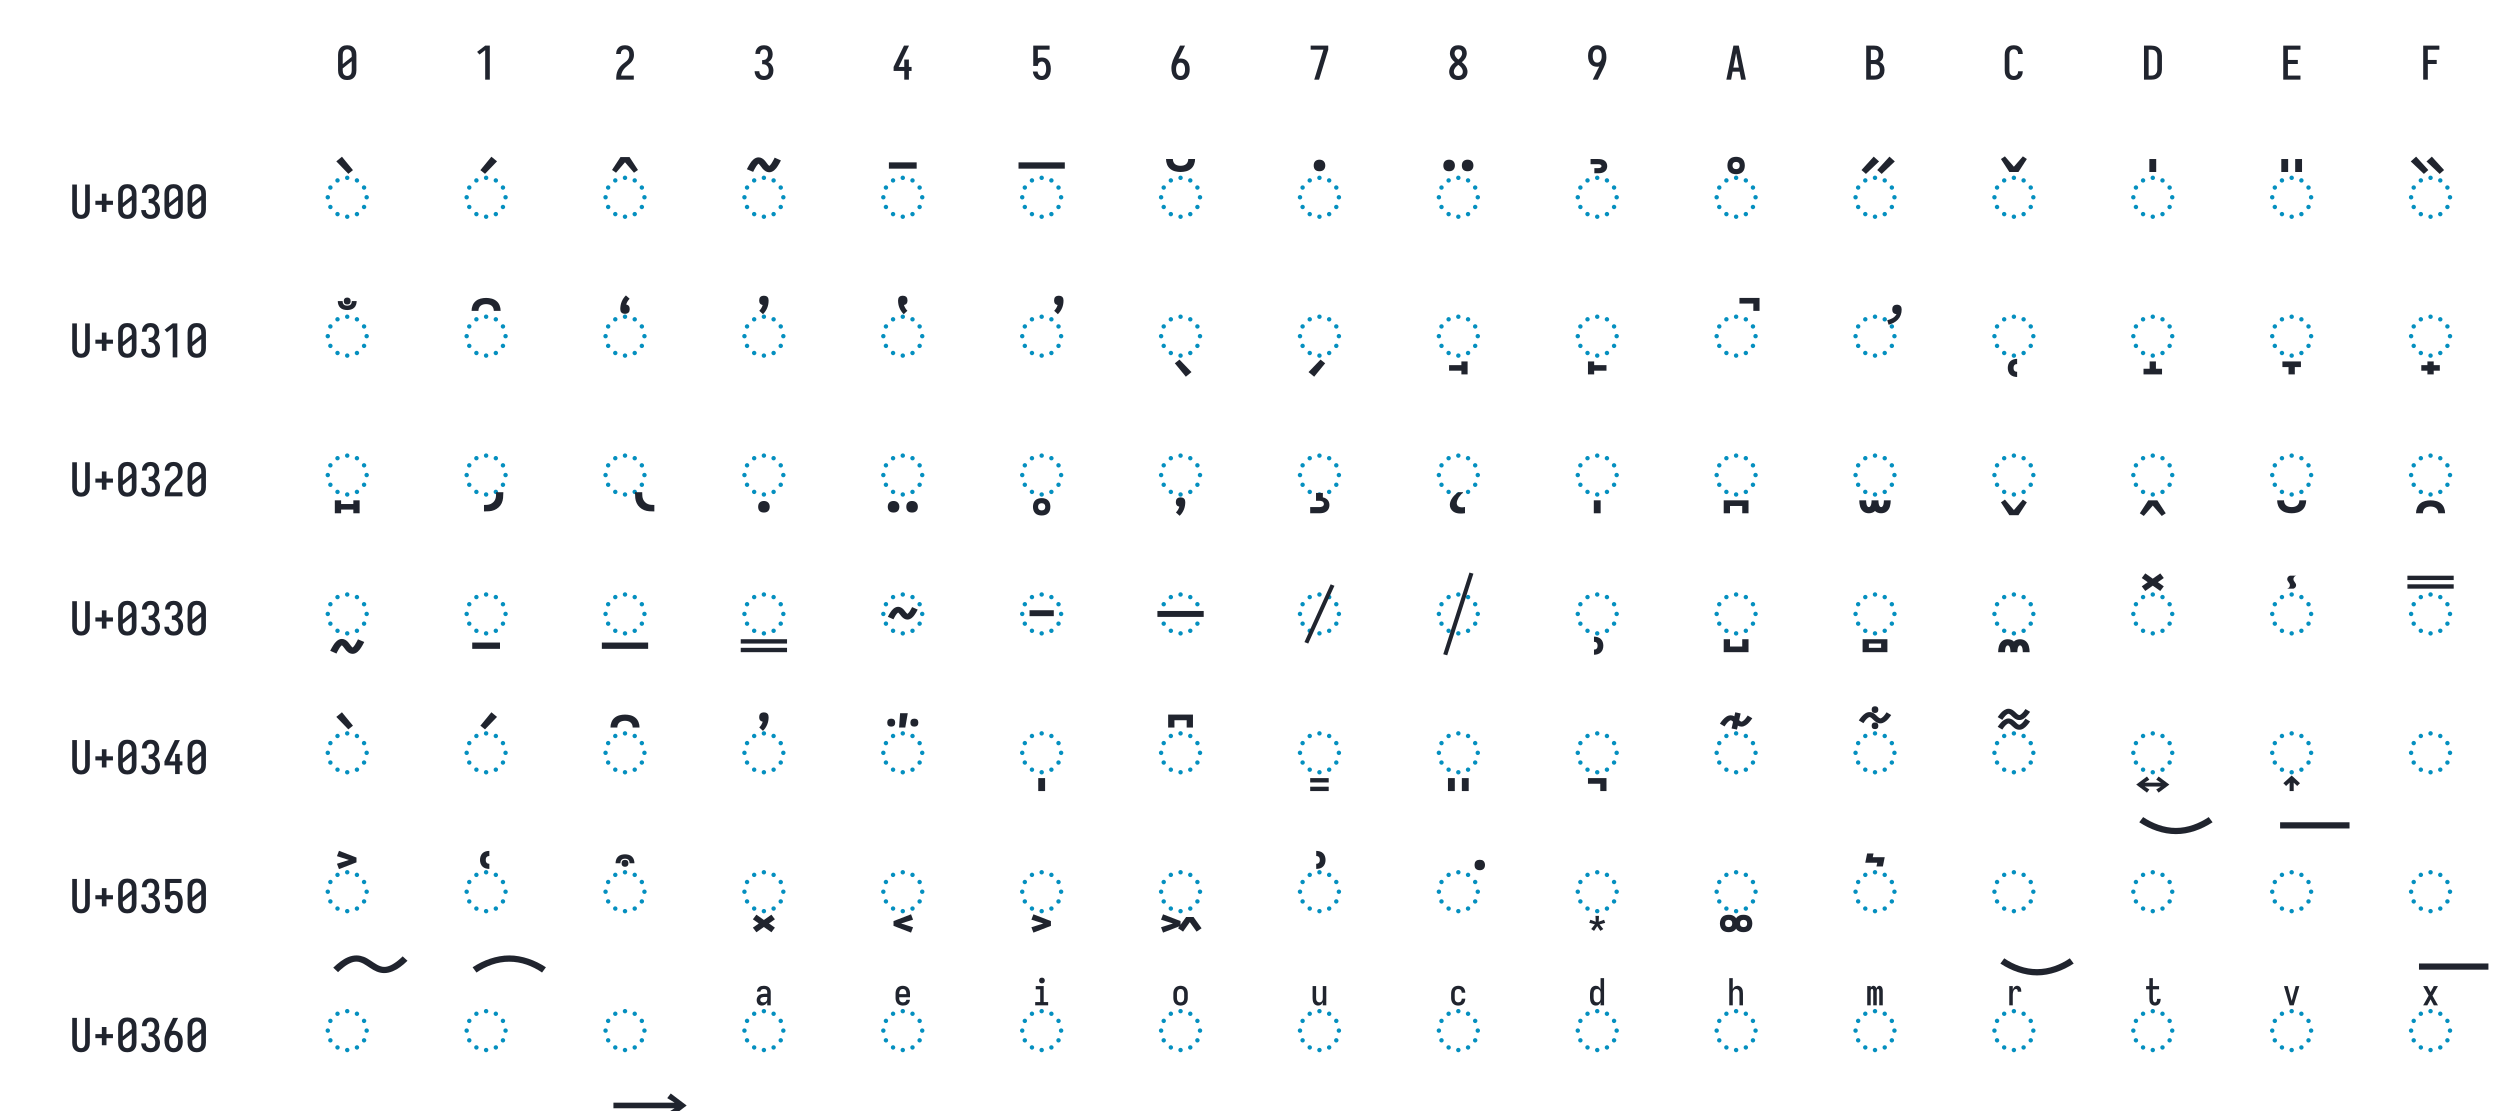 <?xml version="1.0" encoding="UTF-8" standalone="no"?>
<svg height="576" viewBox="0 0 1296 576" width="1296" xmlns="http://www.w3.org/2000/svg">
<defs>
<path d="M 250 8 Q 223 8 196 3 Q 169 -2 145 -15 Q 121 -28 102.5 -48.5 Q 84 -69 72.5 -94 Q 61 -119 56.5 -146 Q 52 -173 52 -200 L 52 -535 Q 52 -562 56.5 -589 Q 61 -616 72.5 -641 Q 84 -666 102.5 -686.5 Q 121 -707 145 -720 Q 169 -733 196 -738 Q 223 -743 250 -743 Q 277 -743 304 -738 Q 331 -733 355 -720 Q 379 -707 397.5 -686.5 Q 416 -666 427.5 -641 Q 439 -616 443.5 -589 Q 448 -562 448 -535 L 448 -200 Q 448 -173 443.5 -146 Q 439 -119 427.5 -94 Q 416 -69 397.5 -48.5 Q 379 -28 355 -15 Q 331 -2 304 3 Q 277 8 250 8 Z M 153 -337 L 347 -491 L 347 -535 Q 347 -557 342.5 -578.5 Q 338 -600 325.5 -618 Q 313 -636 292.5 -645.5 Q 272 -655 250 -655 Q 228 -655 207.5 -645.5 Q 187 -636 174.5 -618 Q 162 -600 157.5 -578.5 Q 153 -557 153 -535 Z M 250 -80 Q 272 -80 292.5 -89.5 Q 313 -99 325.5 -117 Q 338 -135 342.5 -156.5 Q 347 -178 347 -200 L 347 -398 L 153 -244 L 153 -200 Q 153 -178 157.5 -156.5 Q 162 -135 174.5 -117 Q 187 -99 207.5 -89.5 Q 228 -80 250 -80 Z " id="path1"/>
<path d="M 230 0 L 230 -637 L 107 -542 L 55 -600 L 230 -735 L 330 -735 L 330 0 Z " id="path2"/>
<path d="M 60 0 L 60 -1 Q 60 -27 61 -54 Q 62 -81 66 -107 Q 70 -133 77.5 -158.5 Q 85 -184 96.5 -207.5 Q 108 -231 123 -253 Q 138 -275 156 -294.5 Q 174 -314 194 -331 Q 214 -348 235.5 -364 Q 257 -380 277.5 -397 Q 298 -414 313 -435.5 Q 328 -457 335.5 -483 Q 343 -509 343 -535 Q 343 -557 339 -578 Q 335 -599 323.5 -617 Q 312 -635 292 -645 Q 272 -655 251 -655 Q 231 -655 213 -648 Q 195 -641 182.5 -626.5 Q 170 -612 164.5 -593 Q 159 -574 159 -555 L 159 -554 L 58 -554 L 58 -556 Q 58 -581 64 -606 Q 70 -631 82 -653.5 Q 94 -676 112 -694 Q 130 -712 152.5 -723 Q 175 -734 200 -738.5 Q 225 -743 251 -743 Q 278 -743 304.5 -737.5 Q 331 -732 354 -719 Q 377 -706 395 -685.5 Q 413 -665 424 -640.5 Q 435 -616 439.5 -589 Q 444 -562 444 -535 Q 444 -501 435 -468 Q 426 -435 407.5 -406 Q 389 -377 364 -353.5 Q 339 -330 312.5 -308.5 Q 286 -287 261 -263.5 Q 236 -240 216.5 -212.5 Q 197 -185 184 -153.5 Q 171 -122 166 -88 L 440 -88 L 440 0 Z " id="path3"/>
<path d="M 252 8 Q 226 8 200 3.5 Q 174 -1 150.5 -12 Q 127 -23 107.5 -41 Q 88 -59 75.5 -82 Q 63 -105 56.5 -130.5 Q 50 -156 50 -183 L 151 -183 Q 151 -162 157.5 -142.5 Q 164 -123 178 -108 Q 192 -93 212 -86.5 Q 232 -80 252 -80 Q 275 -80 296 -88.5 Q 317 -97 330.5 -114.5 Q 344 -132 349.5 -154 Q 355 -176 355 -198 Q 355 -217 351 -235.5 Q 347 -254 338.5 -271 Q 330 -288 316.5 -301 Q 303 -314 286 -322 Q 269 -330 250 -332 Q 231 -334 212 -334 L 212 -422 Q 229 -422 246 -424 Q 263 -426 278.5 -433 Q 294 -440 306 -452.5 Q 318 -465 325.5 -480.5 Q 333 -496 336 -513 Q 339 -530 339 -547 Q 339 -566 334.5 -585.5 Q 330 -605 319 -621 Q 308 -637 290 -646 Q 272 -655 253 -655 Q 234 -655 216.5 -647.5 Q 199 -640 188 -625.5 Q 177 -611 172 -593 Q 167 -575 167 -556 L 167 -555 L 66 -555 L 66 -558 Q 66 -582 71.5 -606.5 Q 77 -631 88.5 -653 Q 100 -675 117.5 -693 Q 135 -711 157 -722.5 Q 179 -734 203.5 -738.5 Q 228 -743 253 -743 Q 278 -743 303 -738 Q 328 -733 350.5 -721 Q 373 -709 390 -690 Q 407 -671 418 -648 Q 429 -625 434.5 -600 Q 440 -575 440 -550 Q 440 -524 434 -498.5 Q 428 -473 415.5 -450.5 Q 403 -428 384.5 -409.5 Q 366 -391 343 -379 Q 369 -368 391 -348.5 Q 413 -329 427.5 -304.5 Q 442 -280 449 -252 Q 456 -224 456 -195 Q 456 -168 450 -141.5 Q 444 -115 431.5 -91 Q 419 -67 400 -47 Q 381 -27 357 -14.5 Q 333 -2 306.5 3 Q 280 8 252 8 Z " id="path4"/>
<path d="M 282 0 L 282 -188 L 52 -188 L 52 -275 L 276 -735 L 385 -735 L 161 -275 L 282 -275 L 282 -435 L 382 -435 L 382 -275 L 440 -275 L 440 -188 L 382 -188 L 382 0 Z " id="path5"/>
<path d="M 252 8 Q 227 8 202.5 3.5 Q 178 -1 156.5 -12.5 Q 135 -24 117.5 -42 Q 100 -60 88 -81 Q 76 -102 69 -126 Q 62 -150 60 -174 L 60 -176 L 160 -176 L 161 -172 Q 164 -154 170.5 -137 Q 177 -120 188.5 -107 Q 200 -94 217 -87 Q 234 -80 252 -80 Q 269 -80 285 -87 Q 301 -94 312 -106.5 Q 323 -119 330 -135 Q 337 -151 340.5 -167.5 Q 344 -184 345.5 -201 Q 347 -218 347 -235 Q 347 -252 345.5 -269 Q 344 -286 340.5 -302.5 Q 337 -319 330.5 -334.5 Q 324 -350 313.5 -363 Q 303 -376 287 -383.5 Q 271 -391 254 -391 Q 236 -391 219.5 -384 Q 203 -377 191.5 -363 Q 180 -349 174.5 -331.5 Q 169 -314 168 -296 L 68 -296 L 68 -735 L 421 -735 L 421 -647 L 168 -647 L 168 -462 Q 188 -471 210 -474.5 Q 232 -478 254 -478 Q 284 -478 312.5 -470.5 Q 341 -463 364.5 -445.5 Q 388 -428 404.5 -403.5 Q 421 -379 430.5 -351 Q 440 -323 444 -294 Q 448 -265 448 -235 Q 448 -206 444 -176.5 Q 440 -147 430.5 -119 Q 421 -91 404 -66.5 Q 387 -42 363 -24.5 Q 339 -7 310 0.5 Q 281 8 252 8 Z " id="path6"/>
<path d="M 250 8 Q 219 8 189 -0.5 Q 159 -9 135 -28 Q 111 -47 94.5 -73.5 Q 78 -100 68.5 -129.5 Q 59 -159 55.5 -189.5 Q 52 -220 52 -250 Q 52 -291 60 -331 Q 68 -371 82 -409 Q 96 -447 114 -483.5 Q 132 -520 150 -556 L 238 -735 L 347 -735 L 240 -517 Q 232 -500 223 -483.5 Q 214 -467 205 -451 Q 217 -454 229 -455 Q 241 -456 253 -456 Q 281 -456 309.5 -449 Q 338 -442 361.5 -426 Q 385 -410 402.5 -386.5 Q 420 -363 430 -336.5 Q 440 -310 444 -281.5 Q 448 -253 448 -224 Q 448 -195 444 -166.5 Q 440 -138 429.5 -111 Q 419 -84 401.5 -60.5 Q 384 -37 360 -21 Q 336 -5 307.5 1.5 Q 279 8 250 8 Z M 250 -80 Q 266 -80 282 -85.5 Q 298 -91 309.5 -102.5 Q 321 -114 328.5 -129 Q 336 -144 340 -159.5 Q 344 -175 345.5 -191.5 Q 347 -208 347 -224 Q 347 -240 345.5 -256.5 Q 344 -273 340 -288.5 Q 336 -304 328.5 -319 Q 321 -334 309.5 -345.5 Q 298 -357 282.5 -362.5 Q 267 -368 251 -368 Q 234 -368 218.5 -362.5 Q 203 -357 191.5 -345.5 Q 180 -334 172 -319.5 Q 164 -305 160 -289 Q 156 -273 154.5 -256.5 Q 153 -240 153 -224 Q 153 -208 154.5 -191.5 Q 156 -175 160 -159.5 Q 164 -144 171.5 -129 Q 179 -114 190.5 -102.5 Q 202 -91 218 -85.5 Q 234 -80 250 -80 Z " id="path7"/>
<path d="M 138 0 L 336 -647 L 60 -647 L 60 -735 L 440 -735 L 440 -647 L 242 0 Z " id="path8"/>
<path d="M 250 8 Q 225 8 200 4 Q 175 -0 152 -10 Q 129 -20 109.5 -37 Q 90 -54 77.5 -75.5 Q 65 -97 58.5 -121.5 Q 52 -146 52 -172 Q 52 -203 62 -232.5 Q 72 -262 88.5 -288 Q 105 -314 127 -336 Q 149 -358 174 -378 Q 152 -396 132.5 -417 Q 113 -438 98.5 -462.5 Q 84 -487 76 -514.5 Q 68 -542 68 -570 Q 68 -594 73.5 -617 Q 79 -640 90.5 -661 Q 102 -682 119.5 -698.5 Q 137 -715 158 -725 Q 179 -735 202.5 -739 Q 226 -743 250 -743 Q 274 -743 297.5 -739 Q 321 -735 342 -725 Q 363 -715 380.5 -698.5 Q 398 -682 409.5 -661 Q 421 -640 426.5 -617 Q 432 -594 432 -570 Q 432 -542 424 -514.5 Q 416 -487 401.5 -462.5 Q 387 -438 367.5 -417 Q 348 -396 326 -378 Q 351 -358 373 -336 Q 395 -314 411.5 -288 Q 428 -262 438 -232.5 Q 448 -203 448 -172 Q 448 -146 441.5 -121.5 Q 435 -97 422.5 -75.5 Q 410 -54 390.5 -37 Q 371 -20 348 -10 Q 325 -0 300 4 Q 275 8 250 8 Z M 250 -435 Q 266 -447 280.5 -461.5 Q 295 -476 306.5 -493 Q 318 -510 325 -529.5 Q 332 -549 332 -569 Q 332 -586 326.5 -602.5 Q 321 -619 310 -631.5 Q 299 -644 283 -649.5 Q 267 -655 250 -655 Q 233 -655 217 -649.5 Q 201 -644 190 -631.5 Q 179 -619 173.5 -602.5 Q 168 -586 168 -569 Q 168 -549 175 -529.5 Q 182 -510 193.5 -493 Q 205 -476 219.5 -461.5 Q 234 -447 250 -435 Z M 250 -80 Q 269 -80 287.5 -85.5 Q 306 -91 320 -104 Q 334 -117 340.5 -135.5 Q 347 -154 347 -173 Q 347 -196 338.5 -217.5 Q 330 -239 316.5 -257.5 Q 303 -276 285.5 -291 Q 268 -306 250 -320 Q 232 -306 214.5 -291 Q 197 -276 183.5 -257.5 Q 170 -239 161.5 -217.5 Q 153 -196 153 -173 Q 153 -154 159.5 -135.5 Q 166 -117 180 -104 Q 194 -91 212.5 -85.5 Q 231 -80 250 -80 Z " id="path9"/>
<path d="M 262 0 L 153 0 L 260 -218 Q 268 -235 277 -251.5 Q 286 -268 295 -284 Q 283 -281 271 -280 Q 259 -279 247 -279 Q 219 -279 190.5 -286 Q 162 -293 138.5 -309 Q 115 -325 97.5 -348.5 Q 80 -372 70 -398.5 Q 60 -425 56 -453.5 Q 52 -482 52 -511 Q 52 -540 56 -568.5 Q 60 -597 70.5 -624 Q 81 -651 98.5 -674.5 Q 116 -698 140 -714 Q 164 -730 192.5 -736.5 Q 221 -743 250 -743 Q 281 -743 311 -734.5 Q 341 -726 365 -707 Q 389 -688 405.5 -661.5 Q 422 -635 431.5 -605.5 Q 441 -576 444.5 -545.5 Q 448 -515 448 -485 Q 448 -444 440 -404 Q 432 -364 418 -326 Q 404 -288 386 -251.5 Q 368 -215 350 -179 Z M 249 -367 Q 266 -367 281.5 -372.5 Q 297 -378 308.5 -389.5 Q 320 -401 328 -415.5 Q 336 -430 340 -446 Q 344 -462 345.5 -478.5 Q 347 -495 347 -511 Q 347 -527 345.5 -543.5 Q 344 -560 340 -575.5 Q 336 -591 328.5 -606 Q 321 -621 309.5 -632.5 Q 298 -644 282 -649.5 Q 266 -655 250 -655 Q 234 -655 218 -649.5 Q 202 -644 190.5 -632.5 Q 179 -621 171.5 -606 Q 164 -591 160 -575.5 Q 156 -560 154.5 -543.5 Q 153 -527 153 -511 Q 153 -495 154.5 -478.5 Q 156 -462 160 -446.5 Q 164 -431 171.5 -416 Q 179 -401 190.5 -389.5 Q 202 -378 217.5 -372.5 Q 233 -367 249 -367 Z " id="path10"/>
<path d="M 39 0 L 192 -735 L 308 -735 L 461 0 L 358 0 L 326 -172 L 174 -172 L 142 0 Z M 309 -260 L 265 -490 Q 262 -511 258 -531.5 Q 254 -552 250 -572 Q 246 -552 242 -531.5 Q 238 -511 235 -490 L 191 -260 Z " id="path11"/>
<path d="M 60 0 L 60 -735 L 234 -735 Q 261 -735 287 -730.5 Q 313 -726 336 -714 Q 359 -702 377.5 -682.5 Q 396 -663 408 -639.5 Q 420 -616 424.5 -590 Q 429 -564 429 -538 Q 429 -515 425 -492 Q 421 -469 410.5 -448.5 Q 400 -428 383.5 -411 Q 367 -394 347 -383 Q 372 -373 393.5 -355.5 Q 415 -338 429.5 -314.5 Q 444 -291 450 -264 Q 456 -237 456 -210 Q 456 -181 450 -152.5 Q 444 -124 430 -98.5 Q 416 -73 394.5 -53.5 Q 373 -34 347 -21.5 Q 321 -9 292 -4.5 Q 263 -0 234 0 Z M 161 -424 L 234 -424 Q 255 -424 274.5 -432.5 Q 294 -441 306.5 -457.5 Q 319 -474 324 -494.5 Q 329 -515 329 -536 Q 329 -557 324 -577.5 Q 319 -598 306.5 -614.5 Q 294 -631 274.5 -639 Q 255 -647 234 -647 L 161 -647 Z M 161 -88 L 234 -88 Q 251 -88 267 -91 Q 283 -94 297.5 -101.5 Q 312 -109 323.5 -121 Q 335 -133 342.5 -148 Q 350 -163 352.5 -179 Q 355 -195 355 -212 Q 355 -228 352.5 -244.5 Q 350 -261 343 -276 Q 336 -291 324.5 -303 Q 313 -315 298 -322.5 Q 283 -330 267 -333 Q 251 -336 234 -336 L 161 -336 Z " id="path12"/>
<path d="M 247 8 Q 220 8 193.5 2.5 Q 167 -3 143.5 -16 Q 120 -29 101.5 -49.5 Q 83 -70 72 -94.5 Q 61 -119 56.5 -146 Q 52 -173 52 -200 L 52 -535 Q 52 -562 56.5 -589 Q 61 -616 72 -640.5 Q 83 -665 101.5 -685.5 Q 120 -706 143.5 -719 Q 167 -732 193.5 -737.5 Q 220 -743 247 -743 Q 273 -743 298 -738.5 Q 323 -734 346 -723 Q 369 -712 387.5 -694 Q 406 -676 418 -653.5 Q 430 -631 436 -606 Q 442 -581 442 -556 L 442 -554 L 341 -554 L 341 -555 Q 341 -575 335.5 -593.5 Q 330 -612 317 -627 Q 304 -642 285.5 -648.5 Q 267 -655 247 -655 Q 226 -655 206 -645.5 Q 186 -636 173.5 -618 Q 161 -600 157 -578.5 Q 153 -557 153 -535 L 153 -200 Q 153 -178 157 -156.5 Q 161 -135 173.5 -117 Q 186 -99 206 -89.5 Q 226 -80 247 -80 Q 267 -80 285.5 -86.5 Q 304 -93 317 -108 Q 330 -123 335.5 -141.5 Q 341 -160 341 -180 L 341 -181 L 442 -181 L 442 -179 Q 442 -154 436 -129 Q 430 -104 418 -81.5 Q 406 -59 387.5 -41 Q 369 -23 346 -12 Q 323 -1 298 3.5 Q 273 8 247 8 Z " id="path13"/>
<path d="M 60 0 L 60 -735 L 219 -735 Q 249 -735 279 -730 Q 309 -725 336.5 -712 Q 364 -699 386 -678.5 Q 408 -658 422 -631.5 Q 436 -605 442 -575 Q 448 -545 448 -515 L 448 -220 Q 448 -190 442 -160 Q 436 -130 422 -103.5 Q 408 -77 386 -56.5 Q 364 -36 336.5 -23 Q 309 -10 279 -5 Q 249 -0 219 0 Z M 161 -88 L 219 -88 Q 237 -88 254 -91 Q 271 -94 286.5 -102.5 Q 302 -111 314 -124 Q 326 -137 333.5 -152.5 Q 341 -168 344 -185.5 Q 347 -203 347 -220 L 347 -515 Q 347 -532 344 -549.5 Q 341 -567 333.5 -582.5 Q 326 -598 314 -611 Q 302 -624 286.5 -632.5 Q 271 -641 254 -644 Q 237 -647 219 -647 L 161 -647 Z " id="path14"/>
<path d="M 68 0 L 68 -735 L 440 -735 L 440 -647 L 169 -647 L 169 -426 L 383 -426 L 383 -338 L 169 -338 L 169 -88 L 440 -88 L 440 0 Z " id="path15"/>
<path d="M 91 0 L 91 -735 L 440 -735 L 440 -647 L 191 -647 L 191 -426 L 383 -426 L 383 -338 L 191 -338 L 191 0 Z " id="path16"/>
<path d="M 250 8 Q 223 8 196.5 2.5 Q 170 -3 147 -16.5 Q 124 -30 106.5 -50.5 Q 89 -71 78.5 -95.5 Q 68 -120 64 -146.5 Q 60 -173 60 -200 L 60 -735 L 161 -735 L 161 -200 Q 161 -186 162.5 -172 Q 164 -158 168 -144.5 Q 172 -131 179.5 -118.5 Q 187 -106 197.5 -97 Q 208 -88 222 -84 Q 236 -80 250 -80 Q 264 -80 278 -84 Q 292 -88 302.5 -97 Q 313 -106 320.5 -118.5 Q 328 -131 332 -144.5 Q 336 -158 337.5 -172 Q 339 -186 339 -200 L 339 -735 L 440 -735 L 440 -200 Q 440 -173 436 -146.5 Q 432 -120 421.5 -95.5 Q 411 -71 393.5 -50.5 Q 376 -30 353 -16.5 Q 330 -3 303.5 2.5 Q 277 8 250 8 Z " id="path17"/>
<path d="M 300 -143 L 200 -143 L 200 -296 L 60 -296 L 60 -384 L 200 -384 L 200 -537 L 300 -537 L 300 -384 L 440 -384 L 440 -296 L 300 -296 Z " id="path18"/>
<path d="M 250 -526 Q 240 -526 233 -533 Q 226 -540 226 -550 Q 226 -560 233 -567 Q 240 -574 250 -574 Q 260 -574 267 -567 Q 274 -560 274 -550 Q 274 -540 267 -533 Q 260 -526 250 -526 Z M 145 -498 Q 135 -498 128 -505 Q 121 -512 121 -522 Q 121 -531 128 -538.5 Q 135 -546 145 -546 Q 155 -546 162 -538.5 Q 169 -531 169 -522 Q 169 -512 162 -505 Q 155 -498 145 -498 Z M 355 -498 Q 345 -498 338 -505 Q 331 -512 331 -522 Q 331 -531 338 -538.5 Q 345 -546 355 -546 Q 365 -546 372 -538.5 Q 379 -531 379 -522 Q 379 -512 372 -505 Q 365 -498 355 -498 Z M 68 -421 Q 59 -421 51.5 -428 Q 44 -435 44 -445 Q 44 -455 51.5 -462 Q 59 -469 68 -469 Q 78 -469 85 -462 Q 92 -455 92 -445 Q 92 -435 85 -428 Q 78 -421 68 -421 Z M 432 -421 Q 422 -421 415 -428 Q 408 -435 408 -445 Q 408 -455 415 -462 Q 422 -469 432 -469 Q 441 -469 448.5 -462 Q 456 -455 456 -445 Q 456 -435 448.5 -428 Q 441 -421 432 -421 Z M 40 -316 Q 30 -316 23 -323 Q 16 -330 16 -340 Q 16 -350 23 -357 Q 30 -364 40 -364 Q 50 -364 57 -357 Q 64 -350 64 -340 Q 64 -330 57 -323 Q 50 -316 40 -316 Z M 460 -316 Q 450 -316 443 -323 Q 436 -330 436 -340 Q 436 -350 443 -357 Q 450 -364 460 -364 Q 470 -364 477 -357 Q 484 -350 484 -340 Q 484 -330 477 -323 Q 470 -316 460 -316 Z M 432 -211 Q 422 -211 415 -218 Q 408 -225 408 -235 Q 408 -245 415 -252 Q 422 -259 432 -259 Q 441 -259 448.5 -252 Q 456 -245 456 -235 Q 456 -225 448.5 -218 Q 441 -211 432 -211 Z M 68 -211 Q 59 -211 51.5 -218 Q 44 -225 44 -235 Q 44 -245 51.5 -252 Q 59 -259 68 -259 Q 78 -259 85 -252 Q 92 -245 92 -235 Q 92 -225 85 -218 Q 78 -211 68 -211 Z M 355 -134 Q 345 -134 338 -141.5 Q 331 -149 331 -158 Q 331 -168 338 -175 Q 345 -182 355 -182 Q 365 -182 372 -175 Q 379 -168 379 -158 Q 379 -149 372 -141.5 Q 365 -134 355 -134 Z M 145 -134 Q 135 -134 128 -141.5 Q 121 -149 121 -158 Q 121 -168 128 -175 Q 135 -182 145 -182 Q 155 -182 162 -175 Q 169 -168 169 -158 Q 169 -149 162 -141.5 Q 155 -134 145 -134 Z M 250 -106 Q 240 -106 233 -113 Q 226 -120 226 -130 Q 226 -140 233 -147 Q 240 -154 250 -154 Q 260 -154 267 -147 Q 274 -140 274 -130 Q 274 -120 267 -113 Q 260 -106 250 -106 Z " id="path19"/>
<path d="M -238 -593 L -368 -728 L -307 -778 L -188 -633 Z " id="path20"/>
<path d="M -262 -593 L -312 -633 L -193 -778 L -132 -728 Z " id="path21"/>
<path d="M -347 -605 L -390 -635 L -299 -774 L -201 -774 L -110 -635 L -153 -605 L -250 -718 Z " id="path22"/>
<path d="M -192 -610 Q -197 -610 -202 -611 Q -207 -612 -211.5 -613 Q -216 -614 -220.5 -616 Q -225 -618 -229.5 -620.5 Q -234 -623 -237.5 -625.5 Q -241 -628 -244.5 -631 Q -248 -634 -252 -637.5 Q -256 -641 -259.5 -644.5 Q -263 -648 -266 -652 Q -269 -656 -271.5 -659.5 Q -274 -663 -277 -666.5 Q -280 -670 -283.5 -674.5 Q -287 -679 -290 -683 Q -293 -687 -296 -690.5 Q -299 -694 -302.5 -697.5 Q -306 -701 -308 -703 Q -311 -701 -313 -699 Q -315 -697 -318.5 -693 Q -322 -689 -323 -687.5 Q -324 -686 -326 -683.5 Q -328 -681 -329.5 -679 Q -331 -677 -333 -674 Q -335 -671 -336.5 -668 Q -338 -665 -340 -662 Q -342 -659 -344 -655.5 Q -346 -652 -348 -648.5 Q -350 -645 -352.5 -640.5 Q -355 -636 -357 -632 Q -359 -628 -361.5 -623 Q -364 -618 -366 -614 L -434 -643 Q -425 -661 -416.5 -676 Q -408 -691 -400 -703.5 Q -392 -716 -384 -726.5 Q -376 -737 -364 -747.5 Q -352 -758 -338 -764.5 Q -324 -771 -308 -771 Q -298 -771 -288.5 -768.5 Q -279 -766 -270.5 -761 Q -262 -756 -254.5 -750 Q -247 -744 -240.5 -736.5 Q -234 -729 -229 -722.5 Q -224 -716 -217 -706.5 Q -210 -697 -204.5 -690.5 Q -199 -684 -192 -679 Q -189 -681 -187 -682.5 Q -185 -684 -181.5 -688 Q -178 -692 -177 -693.5 Q -176 -695 -174 -697.5 Q -172 -700 -170.5 -702 Q -169 -704 -167 -707 Q -165 -710 -163.5 -713 Q -162 -716 -160 -719 Q -158 -722 -156 -725.5 Q -154 -729 -152 -733 Q -150 -737 -147.5 -741 Q -145 -745 -143 -749 Q -141 -753 -138.5 -758 Q -136 -763 -134 -768 L -66 -738 Q -75 -720 -83.5 -705 Q -92 -690 -100 -677.5 Q -108 -665 -116 -654.5 Q -124 -644 -136 -633.5 Q -148 -623 -162 -616.5 Q -176 -610 -192 -610 Z " id="path23"/>
<path d="M -400 -649 L -400 -717 L -100 -717 L -100 -649 Z " id="path24"/>
<path d="M -500 -649 L -500 -717 L 0 -717 L 0 -649 Z " id="path25"/>
<path d="M -250 -613 Q -280 -613 -309.5 -620.5 Q -339 -628 -362 -647 Q -385 -666 -396 -694.5 Q -407 -723 -407 -753 L -333 -753 Q -333 -737 -327 -722 Q -321 -707 -309 -697.5 Q -297 -688 -281.5 -684 Q -266 -680 -250 -680 Q -234 -680 -218.5 -684 Q -203 -688 -191 -697.5 Q -179 -707 -173 -722 Q -167 -737 -167 -753 L -93 -753 Q -93 -723 -104 -694.5 Q -115 -666 -138 -647 Q -161 -628 -190.5 -620.5 Q -220 -613 -250 -613 Z " id="path26"/>
<path d="M -250 -621 Q -263 -621 -275 -624.5 Q -287 -628 -296 -637 Q -305 -646 -308.5 -658 Q -312 -670 -312 -683 Q -312 -696 -308.5 -708 Q -305 -720 -296 -729 Q -287 -738 -275 -742 Q -263 -746 -250 -746 Q -237 -746 -225 -742 Q -213 -738 -204 -729 Q -195 -720 -191 -708 Q -187 -696 -187 -683 Q -187 -670 -191 -658 Q -195 -646 -204 -637 Q -213 -628 -225 -624.5 Q -237 -621 -250 -621 Z " id="path27"/>
<path d="M -150 -621 Q -163 -621 -175 -624.5 Q -187 -628 -196 -637 Q -205 -646 -208.5 -658 Q -212 -670 -212 -683 Q -212 -696 -208.5 -708 Q -205 -720 -196 -729 Q -187 -738 -175 -742 Q -163 -746 -150 -746 Q -137 -746 -125 -742 Q -113 -738 -104 -729 Q -95 -720 -91 -708 Q -87 -696 -87 -683 Q -87 -670 -91 -658 Q -95 -646 -104 -637 Q -113 -628 -125 -624.5 Q -137 -621 -150 -621 Z M -350 -621 Q -363 -621 -375 -624.5 Q -387 -628 -396 -637 Q -405 -646 -408.5 -658 Q -412 -670 -412 -683 Q -412 -696 -408.5 -708 Q -405 -720 -396 -729 Q -387 -738 -375 -742 Q -363 -746 -350 -746 Q -337 -746 -325 -742 Q -313 -738 -304 -729 Q -295 -720 -291 -708 Q -287 -696 -287 -683 Q -287 -670 -291 -658 Q -295 -646 -304 -637 Q -313 -628 -325 -624.5 Q -337 -621 -350 -621 Z " id="path28"/>
<path d="M -281 -599 L -281 -655 L -239 -655 Q -233 -655 -227.5 -655.5 Q -222 -656 -216.5 -658.5 Q -211 -661 -207.5 -665.5 Q -204 -670 -204 -676 Q -204 -682 -207.5 -686.5 Q -211 -691 -216.5 -693.5 Q -222 -696 -227.5 -696.5 Q -233 -697 -239 -697 L -322 -697 L -322 -753 L -239 -753 Q -221 -753 -203.5 -749.5 Q -186 -746 -171.5 -736 Q -157 -726 -149.5 -710 Q -142 -694 -142 -676 Q -142 -658 -149.5 -642 Q -157 -626 -171.5 -616 Q -186 -606 -203.5 -602.5 Q -221 -599 -239 -599 Z " id="path29"/>
<path d="M -250 -589 Q -269 -589 -287.5 -594.5 Q -306 -600 -319.5 -613.5 Q -333 -627 -338.5 -645.5 Q -344 -664 -344 -683 Q -344 -702 -338.5 -720.5 Q -333 -739 -319.5 -752.5 Q -306 -766 -287.5 -771.5 Q -269 -777 -250 -777 Q -231 -777 -212.5 -771.5 Q -194 -766 -180.5 -752.5 Q -167 -739 -161.5 -720.5 Q -156 -702 -156 -683 Q -156 -664 -161.5 -645.5 Q -167 -627 -180.5 -613.5 Q -194 -600 -212.5 -594.5 Q -231 -589 -250 -589 Z M -250 -644 Q -242 -644 -234.5 -646.5 Q -227 -649 -221.5 -654.5 Q -216 -660 -213.5 -667.5 Q -211 -675 -211 -683 Q -211 -691 -213.5 -698.5 Q -216 -706 -221.5 -711.5 Q -227 -717 -234.5 -719.5 Q -242 -722 -250 -722 Q -258 -722 -265.5 -719.5 Q -273 -717 -278.5 -711.5 Q -284 -706 -286.5 -698.5 Q -289 -691 -289 -683 Q -289 -675 -286.5 -667.5 Q -284 -660 -278.5 -654.5 Q -273 -649 -265.5 -646.5 Q -258 -644 -250 -644 Z " id="path30"/>
<path d="M -178 -592 L -226 -634 L -94 -779 L -36 -727 Z M -348 -592 L -396 -634 L -264 -779 L -206 -727 Z " id="path31"/>
<path d="M -299 -613 L -390 -753 L -347 -782 L -250 -670 L -153 -782 L -110 -753 L -201 -613 Z " id="path32"/>
<path d="M -287 -613 L -287 -753 L -213 -753 L -213 -613 Z " id="path33"/>
<path d="M -212 -613 L -212 -753 L -138 -753 L -138 -613 Z M -362 -613 L -362 -753 L -288 -753 L -288 -613 Z " id="path34"/>
<path d="M -152 -592 L -294 -727 L -236 -779 L -104 -634 Z M -322 -592 L -464 -727 L -406 -779 L -274 -634 Z " id="path35"/>
<path d="M -250 -682 Q -258 -682 -265 -684 Q -272 -686 -277.5 -691.5 Q -283 -697 -285 -704.5 Q -287 -712 -287 -719 Q -287 -727 -285 -734 Q -283 -741 -277.5 -746.5 Q -272 -752 -265 -754.5 Q -258 -757 -250 -757 Q -242 -757 -235 -754.5 Q -228 -752 -222.5 -746.5 Q -217 -741 -215 -734 Q -213 -727 -213 -719 Q -213 -712 -215 -704.5 Q -217 -697 -222.5 -691.5 Q -228 -686 -235 -684 Q -242 -682 -250 -682 Z M -250 -622 Q -270 -622 -290 -627.5 Q -310 -633 -324.5 -646.5 Q -339 -660 -345.5 -679.5 Q -352 -699 -352 -719 L -300 -719 Q -300 -709 -297 -699 Q -294 -689 -287 -682 Q -280 -675 -270 -672 Q -260 -669 -250 -669 Q -240 -669 -230 -672 Q -220 -675 -213 -682 Q -206 -689 -203 -699 Q -200 -709 -200 -719 L -148 -719 Q -148 -699 -154.5 -679.5 Q -161 -660 -175.5 -646.5 Q -190 -633 -210 -627.5 Q -230 -622 -250 -622 Z " id="path36"/>
<path d="M -407 -613 Q -407 -643 -396 -671.5 Q -385 -700 -362 -719 Q -339 -738 -309.5 -745.5 Q -280 -753 -250 -753 Q -220 -753 -190.5 -745.5 Q -161 -738 -138 -719 Q -115 -700 -104 -671.5 Q -93 -643 -93 -613 L -167 -613 Q -167 -629 -173 -644 Q -179 -659 -191 -668.5 Q -203 -678 -218.5 -682 Q -234 -686 -250 -686 Q -266 -686 -281.5 -682 Q -297 -678 -309 -668.5 Q -321 -659 -327 -644 Q -333 -629 -333 -613 Z " id="path37"/>
<path d="M -250 -581 Q -260 -581 -270 -584 Q -280 -587 -287.5 -594 Q -295 -601 -298 -611 Q -301 -621 -301 -632 Q -301 -652 -297.5 -672.5 Q -294 -693 -286 -712.5 Q -278 -732 -266.5 -749 Q -255 -766 -240 -780 L -200 -744 Q -213 -731 -222.5 -715 Q -232 -699 -237 -682 Q -229 -680 -221 -676 Q -213 -672 -208 -665 Q -203 -658 -201 -649 Q -199 -640 -199 -632 Q -199 -621 -202 -611 Q -205 -601 -212.5 -594 Q -220 -587 -230 -584 Q -240 -581 -250 -581 Z " id="path38"/>
<path d="M -260 -577 L -300 -614 Q -287 -627 -277.5 -643 Q -268 -659 -263 -676 Q -271 -678 -279 -682 Q -287 -686 -292 -693 Q -297 -700 -299 -708.5 Q -301 -717 -301 -726 Q -301 -736 -298 -746.5 Q -295 -757 -287.5 -764 Q -280 -771 -270 -774 Q -260 -777 -250 -777 Q -240 -777 -230 -774 Q -220 -771 -212.5 -764 Q -205 -757 -202 -746.5 Q -199 -736 -199 -726 Q -199 -705 -202.5 -685 Q -206 -665 -214 -645.5 Q -222 -626 -233.5 -609 Q -245 -592 -260 -577 Z " id="path39"/>
<path d="M -240 -577 Q -255 -592 -266.5 -609 Q -278 -626 -286 -645.5 Q -294 -665 -297.5 -685 Q -301 -705 -301 -726 Q -301 -736 -298 -746.5 Q -295 -757 -287.5 -764 Q -280 -771 -270 -774 Q -260 -777 -250 -777 Q -240 -777 -230 -774 Q -220 -771 -212.5 -764 Q -205 -757 -202 -746.5 Q -199 -736 -199 -726 Q -199 -717 -201 -708.5 Q -203 -700 -208 -693 Q -213 -686 -221 -682 Q -229 -678 -237 -676 Q -232 -659 -222.5 -643 Q -213 -627 -200 -614 Z " id="path40"/>
<path d="M -75 -577 L -115 -614 Q -102 -627 -92.5 -643 Q -83 -659 -78 -676 Q -86 -678 -94 -682 Q -102 -686 -107 -693 Q -112 -700 -114 -708.5 Q -116 -717 -116 -726 Q -116 -736 -113 -746.5 Q -110 -757 -102.5 -764 Q -95 -771 -85 -774 Q -75 -777 -65 -777 Q -55 -777 -45 -774 Q -35 -771 -27.5 -764 Q -20 -757 -17 -746.5 Q -14 -736 -14 -726 Q -14 -705 -17.5 -685 Q -21 -665 -29 -645.5 Q -37 -626 -48.5 -609 Q -60 -592 -75 -577 Z " id="path41"/>
<path d="M -193 98 L -312 -47 L -262 -87 L -132 48 Z " id="path42"/>
<path d="M -307 98 L -368 48 L -238 -87 L -188 -47 Z " id="path43"/>
<path d="M -217 73 L -217 33 L -350 33 L -350 -27 L -217 -27 L -217 -67 L -150 -67 L -150 73 Z " id="path44"/>
<path d="M -350 73 L -350 -67 L -283 -67 L -283 -27 L -150 -27 L -150 33 L -283 33 L -283 73 Z " id="path45"/>
<path d="M -64 -613 L -64 -692 L -214 -692 L -214 -753 L 3 -753 L 3 -613 Z " id="path46"/>
<path d="M -103 -463 L -118 -512 Q -103 -516 -88.5 -521.5 Q -74 -527 -60.5 -534.5 Q -47 -542 -36 -553 Q -25 -564 -18 -577 L -18 -578 Q -27 -578 -36.5 -581.5 Q -46 -585 -52.5 -592.5 Q -59 -600 -61.5 -609.5 Q -64 -619 -64 -629 Q -64 -639 -61 -649 Q -58 -659 -50.5 -666.5 Q -43 -674 -33 -677 Q -23 -680 -13 -680 Q -2 -680 8 -676.5 Q 18 -673 25.5 -665.5 Q 33 -658 35.5 -647.5 Q 38 -637 38 -627 Q 38 -597 28 -569 Q 18 -541 -2 -519.5 Q -22 -498 -48.5 -484.5 Q -75 -471 -103 -463 Z " id="path47"/>
<path d="M -215 101 Q -235 101 -254.5 95 Q -274 89 -288.5 75.5 Q -303 62 -309.5 42.5 Q -316 23 -316 3 Q -316 -17 -309.5 -36.5 Q -303 -56 -288.5 -69.5 Q -274 -83 -254.5 -89 Q -235 -95 -215 -95 L -215 -39 Q -223 -39 -231 -36.5 Q -239 -34 -244.5 -27.5 Q -250 -21 -252 -13 Q -254 -5 -254 3 Q -254 11 -252 19 Q -250 27 -244.5 33.5 Q -239 40 -231 42.5 Q -223 45 -215 45 Z " id="path48"/>
<path d="M -350 73 L -350 12 L -284 12 L -284 -67 L -216 -67 L -216 12 L -150 12 L -150 73 Z " id="path49"/>
<path d="M -284 73 L -284 -6 L -350 -6 L -350 -67 L -150 -67 L -150 -6 L -216 -6 L -216 73 Z " id="path50"/>
<path d="M -284 73 L -284 33 L -350 33 L -350 -27 L -284 -27 L -284 -67 L -216 -67 L -216 -27 L -150 -27 L -150 33 L -216 33 L -216 73 Z " id="path51"/>
<path d="M -384 73 L -384 -67 L -316 -67 L -316 -27 L -184 -27 L -184 -67 L -116 -67 L -116 73 L -184 73 L -184 33 L -316 33 L -316 73 Z " id="path52"/>
<path d="M -273 53 L -273 -17 Q -255 -17 -237 -18.5 Q -219 -20 -202.5 -27 Q -186 -34 -172.5 -47 Q -159 -60 -152 -76.5 Q -145 -93 -143.5 -111 Q -142 -129 -142 -147 L -142 -155 L -64 -155 L -64 -147 Q -64 -119 -67 -90.5 Q -70 -62 -81.5 -36.5 Q -93 -11 -114.5 8.5 Q -136 28 -162 38.5 Q -188 49 -216.5 51 Q -245 53 -273 53 Z " id="path53"/>
<path d="M 67 53 Q 39 53 10.5 51 Q -18 49 -44 38.5 Q -70 28 -91 8.5 Q -112 -11 -124 -36.5 Q -136 -62 -139 -90.5 Q -142 -119 -142 -147 L -142 -155 L -64 -155 L -64 -147 Q -64 -129 -62.5 -111 Q -61 -93 -53.5 -76.5 Q -46 -60 -33 -47 Q -20 -34 -3.5 -27 Q 13 -20 31 -18.5 Q 49 -17 67 -17 Z " id="path54"/>
<path d="M -250 65 Q -263 65 -275 61.5 Q -287 58 -296 49 Q -305 40 -308.5 28 Q -312 16 -312 3 Q -312 -10 -308.5 -22 Q -305 -34 -296 -43 Q -287 -52 -275 -56 Q -263 -60 -250 -60 Q -237 -60 -225 -56 Q -213 -52 -204 -43 Q -195 -34 -191 -22 Q -187 -10 -187 3 Q -187 16 -191 28 Q -195 40 -204 49 Q -213 58 -225 61.5 Q -237 65 -250 65 Z " id="path55"/>
<path d="M -350 65 Q -363 65 -375 61.5 Q -387 58 -396 49 Q -405 40 -408.5 28 Q -412 16 -412 3 Q -412 -10 -408.5 -22 Q -405 -34 -396 -43 Q -387 -52 -375 -56 Q -363 -60 -350 -60 Q -337 -60 -325 -56 Q -313 -52 -304 -43 Q -295 -34 -291 -22 Q -287 -10 -287 3 Q -287 16 -291 28 Q -295 40 -304 49 Q -313 58 -325 61.5 Q -337 65 -350 65 Z M -150 65 Q -163 65 -175 61.5 Q -187 58 -196 49 Q -205 40 -208.5 28 Q -212 16 -212 3 Q -212 -10 -208.5 -22 Q -205 -34 -196 -43 Q -187 -52 -175 -56 Q -163 -60 -150 -60 Q -137 -60 -125 -56 Q -113 -52 -104 -43 Q -95 -34 -91 -22 Q -87 -10 -87 3 Q -87 16 -91 28 Q -95 40 -104 49 Q -113 58 -125 61.5 Q -137 65 -150 65 Z " id="path56"/>
<path d="M -250 97 Q -269 97 -287.5 91.5 Q -306 86 -319.5 72.5 Q -333 59 -338.5 40.5 Q -344 22 -344 3 Q -344 -16 -338.5 -34.5 Q -333 -53 -319.5 -66.5 Q -306 -80 -287.5 -85.5 Q -269 -91 -250 -91 Q -231 -91 -212.5 -85.5 Q -194 -80 -180.5 -66.5 Q -167 -53 -161.5 -34.5 Q -156 -16 -156 3 Q -156 22 -161.5 40.5 Q -167 59 -180.5 72.5 Q -194 86 -212.5 91.5 Q -231 97 -250 97 Z M -250 42 Q -242 42 -234.5 39.5 Q -227 37 -221.5 31.5 Q -216 26 -213.5 18.5 Q -211 11 -211 3 Q -211 -5 -213.5 -12.5 Q -216 -20 -221.5 -25.5 Q -227 -31 -234.5 -33.5 Q -242 -36 -250 -36 Q -258 -36 -265.5 -33.5 Q -273 -31 -278.5 -25.5 Q -284 -20 -286.5 -12.5 Q -289 -5 -289 3 Q -289 11 -286.5 18.5 Q -284 26 -278.5 31.5 Q -273 37 -265.5 39.5 Q -258 42 -250 42 Z " id="path57"/>
<path d="M -260 100 L -300 64 Q -287 51 -277.5 35 Q -268 19 -263 2 Q -271 0 -279 -4 Q -287 -8 -292 -15 Q -297 -22 -299 -31 Q -301 -40 -301 -48 Q -301 -59 -298 -69 Q -295 -79 -287.5 -86 Q -280 -93 -270 -96 Q -260 -99 -250 -99 Q -240 -99 -230 -96 Q -220 -93 -212.5 -86 Q -205 -79 -202 -69 Q -199 -59 -199 -48 Q -199 -28 -202.5 -7.5 Q -206 13 -214 32.5 Q -222 52 -233.5 69 Q -245 86 -260 100 Z " id="path58"/>
<path d="M -350 73 L -350 6 L -250 6 Q -242 6 -234 4.5 Q -226 3 -218.5 -0.5 Q -211 -4 -206.5 -11 Q -202 -18 -202 -26 Q -202 -35 -206 -42.5 Q -210 -50 -217.5 -54.5 Q -225 -59 -233.5 -60.5 Q -242 -62 -250 -62 L -287 -62 L -287 -147 L -213 -147 L -213 -99 Q -198 -96 -184.5 -89 Q -171 -82 -161 -70.5 Q -151 -59 -146.5 -44.5 Q -142 -30 -142 -15 Q -142 5 -150.5 23.5 Q -159 42 -175 53.5 Q -191 65 -210.5 69 Q -230 73 -250 73 Z " id="path59"/>
<path d="M -224 76 Q -245 76 -266 71.5 Q -287 67 -304.5 54.5 Q -322 42 -332 22.5 Q -342 3 -342 -18 Q -342 -39 -333.5 -59.5 Q -325 -80 -312 -97.5 Q -299 -115 -283 -129.5 Q -267 -144 -248 -155 L -200 -155 L -200 -147 Q -214 -138 -225.5 -125.5 Q -237 -113 -245.5 -98.5 Q -254 -84 -260.5 -68.5 Q -267 -53 -267 -36 Q -267 -26 -262.5 -16.5 Q -258 -7 -250 -1.5 Q -242 4 -231.5 6.5 Q -221 9 -211 9 Q -203 9 -194.5 7.5 Q -186 6 -178 5 L -178 72 Q -189 74 -200.5 75 Q -212 76 -224 76 Z " id="path60"/>
<path d="M -287 73 L -287 -67 L -213 -67 L -213 73 Z " id="path61"/>
<path d="M -384 73 L -384 -67 L -116 -67 L -116 73 L -184 73 L -184 -6 L -316 -6 L -316 73 Z " id="path62"/>
<path d="M -316 73 Q -333 73 -349 68 Q -365 63 -377.5 52.5 Q -390 42 -398.5 28 Q -407 14 -411.5 -2 Q -416 -18 -418 -34.5 Q -420 -51 -420 -67 L -346 -67 Q -346 -60 -345.5 -53 Q -345 -46 -344 -38.5 Q -343 -31 -341.5 -24 Q -340 -17 -337 -10.5 Q -334 -4 -329 1 Q -324 6 -316 6 Q -309 6 -304 1 Q -299 -4 -296 -10.5 Q -293 -17 -291.5 -24 Q -290 -31 -289 -38.5 Q -288 -46 -287.5 -53 Q -287 -60 -287 -67 L -213 -67 Q -213 -60 -212.5 -53 Q -212 -46 -211 -38.5 Q -210 -31 -208.5 -24 Q -207 -17 -204 -10.5 Q -201 -4 -196 1 Q -191 6 -184 6 Q -176 6 -171 1 Q -166 -4 -163 -10.5 Q -160 -17 -158.5 -24 Q -157 -31 -156 -38.5 Q -155 -46 -154.5 -53 Q -154 -60 -154 -67 L -80 -67 Q -80 -51 -82 -34.5 Q -84 -18 -88.5 -2 Q -93 14 -101.5 28 Q -110 42 -122.5 52.5 Q -135 63 -151 68 Q -167 73 -184 73 Q -202 73 -219.5 67 Q -237 61 -250 48 Q -263 61 -280.5 67 Q -298 73 -316 73 Z " id="path63"/>
<path d="M -299 94 L -390 -45 L -347 -75 L -250 38 L -153 -75 L -110 -45 L -201 94 Z " id="path64"/>
<path d="M -347 102 L -390 73 L -299 -67 L -201 -67 L -110 73 L -153 102 L -250 -10 Z " id="path65"/>
<path d="M -250 73 Q -280 73 -309.5 65.5 Q -339 58 -362 39 Q -385 20 -396 -8.5 Q -407 -37 -407 -67 L -333 -67 Q -333 -51 -327 -36 Q -321 -21 -309 -11.5 Q -297 -2 -281.5 2 Q -266 6 -250 6 Q -234 6 -218.5 2 Q -203 -2 -191 -11.5 Q -179 -21 -173 -36 Q -167 -51 -167 -67 L -93 -67 Q -93 -37 -104 -8.5 Q -115 20 -138 39 Q -161 58 -190.5 65.5 Q -220 73 -250 73 Z " id="path66"/>
<path d="M -407 73 Q -407 43 -396 14.5 Q -385 -14 -362 -33 Q -339 -52 -309.5 -59.5 Q -280 -67 -250 -67 Q -220 -67 -190.5 -59.5 Q -161 -52 -138 -33 Q -115 -14 -104 14.5 Q -93 43 -93 73 L -167 73 Q -167 57 -173 42 Q -179 27 -191 17.5 Q -203 8 -218.5 4 Q -234 0 -250 0 Q -266 0 -281.5 4 Q -297 8 -309 17.5 Q -321 27 -327 42 Q -333 57 -333 73 Z " id="path67"/>
<path d="M -192 91 Q -197 91 -202 90 Q -207 89 -211.5 88 Q -216 87 -220.5 85 Q -225 83 -229.5 81 Q -234 79 -237.5 76 Q -241 73 -244.5 70 Q -248 67 -252 63.5 Q -256 60 -259.5 56.5 Q -263 53 -266 49 Q -269 45 -271.5 41.5 Q -274 38 -277 34.5 Q -280 31 -283.5 26.5 Q -287 22 -290 18 Q -293 14 -296 10.5 Q -299 7 -302.5 3.5 Q -306 -0 -308 -1 Q -311 1 -313 2.5 Q -315 4 -318.5 8 Q -322 12 -323 13.5 Q -324 15 -326 17.5 Q -328 20 -329.5 22 Q -331 24 -333 27 Q -335 30 -336.5 33 Q -338 36 -340 39 Q -342 42 -344 45.5 Q -346 49 -348 53 Q -350 57 -352.5 61 Q -355 65 -357 69 Q -359 73 -361.5 78 Q -364 83 -366 88 L -434 58 Q -425 40 -416.5 25 Q -408 10 -400 -2.5 Q -392 -15 -384 -25.5 Q -376 -36 -364 -46.5 Q -352 -57 -338 -63.5 Q -324 -70 -308 -70 Q -298 -70 -288.5 -67.5 Q -279 -65 -270.5 -60 Q -262 -55 -254.5 -49 Q -247 -43 -240.5 -35.5 Q -234 -28 -229 -21 Q -224 -14 -217 -5 Q -210 4 -204.5 11 Q -199 18 -192 23 Q -189 21 -187 19 Q -185 17 -181.5 13 Q -178 9 -177 7.5 Q -176 6 -174 3.5 Q -172 1 -170.5 -1 Q -169 -3 -167 -6 Q -165 -9 -163.5 -12 Q -162 -15 -160 -18 Q -158 -21 -156 -24.5 Q -154 -28 -152 -31.5 Q -150 -35 -147.5 -39.5 Q -145 -44 -143 -48 Q -141 -52 -138.5 -57 Q -136 -62 -134 -66 L -66 -37 Q -75 -19 -83.5 -4 Q -92 11 -100 23.5 Q -108 36 -116 46.5 Q -124 57 -136 67.5 Q -148 78 -162 84.5 Q -176 91 -192 91 Z " id="path68"/>
<path d="M -400 37 L -400 -31 L -100 -31 L -100 37 Z " id="path69"/>
<path d="M -500 37 L -500 -31 L 0 -31 L 0 37 Z " id="path70"/>
<path d="M -500 -20 L -500 -67 L 0 -67 L 0 -20 Z M -500 73 L -500 26 L 0 26 L 0 73 Z " id="path71"/>
<path d="M -200 -279 Q -208 -279 -216 -281 Q -224 -283 -231.5 -287 Q -239 -291 -245.5 -296 Q -252 -301 -258 -307 Q -264 -313 -268 -318.5 Q -272 -324 -278.5 -332 Q -285 -340 -291 -346.5 Q -297 -353 -300 -355 Q -304 -353 -308 -348.5 Q -312 -344 -314.5 -341.5 Q -317 -339 -319.5 -335.5 Q -322 -332 -325 -327.5 Q -328 -323 -331 -318 Q -334 -313 -337 -307.5 Q -340 -302 -343.5 -295.5 Q -347 -289 -351 -282 L -411 -309 Q -403 -325 -396 -337.5 Q -389 -350 -381.5 -360.5 Q -374 -371 -367 -380 Q -360 -389 -349.5 -397.5 Q -339 -406 -326.5 -411.5 Q -314 -417 -300 -417 Q -292 -417 -284 -415 Q -276 -413 -268.5 -409 Q -261 -405 -254.5 -400 Q -248 -395 -242 -389 Q -236 -383 -232 -377.5 Q -228 -372 -221.5 -364 Q -215 -356 -210 -350.5 Q -205 -345 -200 -341 Q -196 -343 -192 -347.5 Q -188 -352 -185.5 -354.5 Q -183 -357 -180.5 -360.5 Q -178 -364 -175 -368.5 Q -172 -373 -169 -378 Q -166 -383 -163 -388.5 Q -160 -394 -156.5 -400.5 Q -153 -407 -149 -414 L -89 -387 Q -97 -371 -104 -358.5 Q -111 -346 -118.5 -335.5 Q -126 -325 -133 -316 Q -140 -307 -150.5 -298.5 Q -161 -290 -173.5 -284.5 Q -186 -279 -200 -279 Z " id="path72"/>
<path d="M -381 -316 L -381 -380 L -119 -380 L -119 -316 Z " id="path73"/>
<path d="M -500 -308 L -500 -372 L 0 -372 L 0 -308 Z " id="path74"/>
<path d="M -371 -20 L -412 -36 L -129 -660 L -88 -644 Z " id="path75"/>
<path d="M -370 107 L -413 95 L -130 -787 L -87 -775 Z " id="path76"/>
<path d="M -285 101 L -285 45 Q -277 45 -269 42.5 Q -261 40 -255.5 33.5 Q -250 27 -248 19 Q -246 11 -246 3 Q -246 -5 -248 -13 Q -250 -21 -255.5 -27.5 Q -261 -34 -269 -36.5 Q -277 -39 -285 -39 L -285 -95 Q -265 -95 -245.5 -89 Q -226 -83 -211.5 -69.5 Q -197 -56 -190.5 -36.5 Q -184 -17 -184 3 Q -184 23 -190.5 42.5 Q -197 62 -211.5 75.5 Q -226 89 -245.5 95 Q -265 101 -285 101 Z " id="path77"/>
<path d="M -384 73 L -384 -67 L -316 -67 L -316 12 L -184 12 L -184 -67 L -116 -67 L -116 73 Z " id="path78"/>
<path d="M -384 73 L -384 -67 L -116 -67 L -116 73 Z M -184 26 L -184 -20 L -316 -20 L -316 26 Z " id="path79"/>
<path d="M -420 73 Q -420 57 -418 40.5 Q -416 24 -411.5 8 Q -407 -8 -398.5 -22 Q -390 -36 -377.5 -46.5 Q -365 -57 -349 -62 Q -333 -67 -316 -67 Q -298 -67 -280.5 -61 Q -263 -55 -250 -42 Q -237 -55 -219.5 -61 Q -202 -67 -184 -67 Q -167 -67 -151 -62 Q -135 -57 -122.5 -46.5 Q -110 -36 -101.5 -22 Q -93 -8 -88.5 8 Q -84 24 -82 40.5 Q -80 57 -80 73 L -154 73 Q -154 66 -154.5 59 Q -155 52 -156 44.5 Q -157 37 -158.5 30 Q -160 23 -163 16.5 Q -166 10 -171 5 Q -176 0 -184 0 Q -191 0 -196 5 Q -201 10 -204 16.5 Q -207 23 -208.5 30 Q -210 37 -211 44.5 Q -212 52 -212.5 59 Q -213 66 -213 73 L -287 73 Q -287 66 -287.5 59 Q -288 52 -289 44.5 Q -290 37 -291.5 30 Q -293 23 -296 16.5 Q -299 10 -304 5 Q -309 0 -316 0 Q -324 0 -329 5 Q -334 10 -337 16.5 Q -340 23 -341.5 30 Q -343 37 -344 44.5 Q -345 52 -345.5 59 Q -346 66 -346 73 Z " id="path80"/>
<path d="M -331 -588 L -369 -638 L -305 -683 L -369 -728 L -331 -778 L -250 -721 L -169 -778 L -131 -728 L -195 -683 L -131 -638 L -169 -588 L -250 -645 Z " id="path81"/>
<path d="M -299 -613 Q -286 -616 -277.5 -626.5 Q -269 -637 -269 -650 Q -269 -659 -273 -667 Q -277 -675 -282 -681 L -285 -685 Q -290 -691 -294 -699 Q -298 -707 -298 -716 Q -298 -729 -289.5 -739.5 Q -281 -750 -269 -753 L -201 -753 Q -214 -750 -222.5 -739.5 Q -231 -729 -231 -716 Q -231 -707 -226.5 -698.5 Q -222 -690 -216.5 -683 Q -211 -676 -206.5 -667.5 Q -202 -659 -202 -650 Q -202 -637 -210.5 -626.5 Q -219 -616 -231 -613 Z " id="path82"/>
<path d="M -500 -706 L -500 -753 L 0 -753 L 0 -706 Z M -500 -613 L -500 -660 L 0 -660 L 0 -613 Z " id="path83"/>
<path d="M -125 -623 Q -134 -623 -142.5 -625.5 Q -151 -628 -157 -634 Q -163 -640 -165.5 -648.5 Q -168 -657 -168 -666 Q -168 -675 -165.5 -683.5 Q -163 -692 -157 -698 Q -151 -704 -142.5 -706.5 Q -134 -709 -125 -709 Q -116 -709 -107.5 -706.5 Q -99 -704 -93 -698 Q -87 -692 -84.5 -683.5 Q -82 -675 -82 -666 Q -82 -657 -84.5 -648.5 Q -87 -640 -93 -634 Q -99 -628 -107.5 -625.5 Q -116 -623 -125 -623 Z M -375 -623 Q -384 -623 -392.5 -625.5 Q -401 -628 -407 -634 Q -413 -640 -415.5 -648.5 Q -418 -657 -418 -666 Q -418 -675 -415.5 -683.5 Q -413 -692 -407 -698 Q -401 -704 -392.5 -706.5 Q -384 -709 -375 -709 Q -366 -709 -357.5 -706.5 Q -349 -704 -343 -698 Q -337 -692 -334.5 -683.5 Q -332 -675 -332 -666 Q -332 -657 -334.5 -648.5 Q -337 -640 -343 -634 Q -349 -628 -357.5 -625.5 Q -366 -623 -375 -623 Z M -290 -613 L -279 -768 L -196 -768 L -223 -613 Z " id="path84"/>
<path d="M -384 -613 L -384 -753 L -116 -753 L -116 -613 L -184 -613 L -184 -692 L -316 -692 L -316 -613 Z " id="path85"/>
<path d="M -350 -20 L -350 -67 L -150 -67 L -150 -20 Z M -350 73 L -350 26 L -150 26 L -150 73 Z " id="path86"/>
<path d="M -362 73 L -362 -67 L -288 -67 L -288 73 Z M -212 73 L -212 -67 L -138 -67 L -138 73 Z " id="path87"/>
<path d="M -217 73 L -217 -6 L -350 -6 L -350 -67 L -150 -67 L -150 73 Z " id="path88"/>
<path d="M -241 -591 L -299 -603 L -283 -676 Q -285 -678 -287 -679.5 Q -289 -681 -291 -682.5 Q -293 -684 -295 -685.5 Q -297 -687 -299.5 -688.5 Q -302 -690 -304 -690.5 Q -306 -691 -308 -691 Q -311 -691 -312 -690.5 Q -313 -690 -315.5 -689 Q -318 -688 -321 -686 Q -324 -684 -328 -681 Q -332 -678 -333 -677 Q -334 -676 -335.5 -674.5 Q -337 -673 -339 -671.5 Q -341 -670 -342.5 -668 Q -344 -666 -346 -664 Q -348 -662 -350 -659.5 Q -352 -657 -354 -654.5 Q -356 -652 -358 -649.5 Q -360 -647 -362 -644 Q -364 -641 -366 -638 Q -368 -635 -370.5 -632 Q -373 -629 -375 -625 L -425 -655 Q -416 -669 -407.5 -680 Q -399 -691 -391 -699.5 Q -383 -708 -374.5 -716 Q -366 -724 -355 -731 Q -344 -738 -332.5 -741.5 Q -321 -745 -308 -745 Q -297 -745 -287.5 -742.5 Q -278 -740 -269 -735 L -259 -778 L -201 -765 L -217 -693 Q -215 -691 -213 -689 Q -211 -687 -209 -685.5 Q -207 -684 -205 -682.5 Q -203 -681 -200.5 -679.5 Q -198 -678 -196 -677.5 Q -194 -677 -192 -677 Q -189 -677 -188 -677.5 Q -187 -678 -184.5 -679 Q -182 -680 -179 -682 Q -176 -684 -172 -687 Q -168 -690 -167 -691 Q -166 -692 -164.5 -693.5 Q -163 -695 -161 -696.5 Q -159 -698 -157.5 -700 Q -156 -702 -154 -704 Q -152 -706 -150 -708.5 Q -148 -711 -146 -713.5 Q -144 -716 -142 -718.5 Q -140 -721 -138 -724 Q -136 -727 -134 -730 Q -132 -733 -129.5 -736 Q -127 -739 -125 -743 L -75 -713 Q -84 -700 -92.5 -689 Q -101 -678 -109 -669 Q -117 -660 -125.5 -652.5 Q -134 -645 -145 -638 Q -156 -631 -167.5 -627 Q -179 -623 -192 -623 Q -203 -623 -213 -626 Q -223 -629 -231 -633 Z " id="path89"/>
<path d="M -250 -770 Q -257 -770 -264.5 -772.5 Q -272 -775 -277 -780 Q -282 -785 -284 -792 Q -286 -799 -286 -806 Q -286 -814 -284 -821 Q -282 -828 -277 -833 Q -272 -838 -264.5 -840.5 Q -257 -843 -250 -843 Q -243 -843 -235.5 -840.5 Q -228 -838 -223 -833 Q -218 -828 -216 -821 Q -214 -814 -214 -806 Q -214 -799 -216 -792 Q -218 -785 -223 -780 Q -228 -775 -235.5 -772.5 Q -243 -770 -250 -770 Z M -192 -658 Q -198 -658 -204 -659 Q -210 -660 -215.5 -662 Q -221 -664 -226 -666 Q -231 -668 -235.5 -671 Q -240 -674 -245 -677.5 Q -250 -681 -254.5 -685 Q -259 -689 -262.5 -692 Q -266 -695 -271 -700 Q -276 -705 -280.5 -709 Q -285 -713 -289 -716.5 Q -293 -720 -298.5 -723 Q -304 -726 -308 -726 Q -311 -726 -312 -725.5 Q -313 -725 -315.5 -724 Q -318 -723 -321 -721 Q -324 -719 -328 -716 Q -332 -713 -333 -712 Q -334 -711 -335.5 -709.5 Q -337 -708 -339 -706.5 Q -341 -705 -342.5 -703 Q -344 -701 -346 -699 Q -348 -697 -350 -694.5 Q -352 -692 -354 -689.5 Q -356 -687 -358 -684.5 Q -360 -682 -362 -679 Q -364 -676 -366 -673 Q -368 -670 -370.5 -667 Q -373 -664 -375 -660 L -425 -690 Q -416 -704 -407.5 -715 Q -399 -726 -391 -734.5 Q -383 -743 -374.5 -751 Q -366 -759 -355 -766 Q -344 -773 -332.5 -776.5 Q -321 -780 -308 -780 Q -302 -780 -296 -779 Q -290 -778 -284.5 -776.5 Q -279 -775 -274 -772.5 Q -269 -770 -264.5 -767.5 Q -260 -765 -255 -761 Q -250 -757 -245.5 -753 Q -241 -749 -237.5 -746 Q -234 -743 -229 -738 Q -224 -733 -219.5 -729 Q -215 -725 -211 -722 Q -207 -719 -201.5 -715.5 Q -196 -712 -192 -712 Q -189 -712 -188 -712.5 Q -187 -713 -184.5 -714 Q -182 -715 -179 -717 Q -176 -719 -172 -722 Q -168 -725 -167 -726 Q -166 -727 -164.5 -728.5 Q -163 -730 -161 -731.5 Q -159 -733 -157.5 -735 Q -156 -737 -154 -739 Q -152 -741 -150 -743.5 Q -148 -746 -146 -748.5 Q -144 -751 -142 -753.5 Q -140 -756 -138 -759 Q -136 -762 -134 -765 Q -132 -768 -129.5 -771 Q -127 -774 -125 -778 L -75 -748 Q -84 -735 -92.5 -724 Q -101 -713 -109 -704 Q -117 -695 -125.5 -687.5 Q -134 -680 -145 -673 Q -156 -666 -167.5 -662 Q -179 -658 -192 -658 Z M -250 -596 Q -257 -596 -264.5 -598 Q -272 -600 -277 -605 Q -282 -610 -284 -617 Q -286 -624 -286 -632 Q -286 -639 -284 -646 Q -282 -653 -277 -658.5 Q -272 -664 -264.5 -666 Q -257 -668 -250 -668 Q -243 -668 -235.5 -666 Q -228 -664 -223 -658.5 Q -218 -653 -216 -646 Q -214 -639 -214 -632 Q -214 -624 -216 -617 Q -218 -610 -223 -605 Q -228 -600 -235.5 -598 Q -243 -596 -250 -596 Z " id="path90"/>
<path d="M -192 -694 Q -198 -694 -204 -695 Q -210 -696 -215.5 -697.5 Q -221 -699 -226 -701.5 Q -231 -704 -235.5 -706.5 Q -240 -709 -245 -713 Q -250 -717 -254.5 -720.5 Q -259 -724 -262.5 -727.5 Q -266 -731 -271 -735.5 Q -276 -740 -280.5 -744.5 Q -285 -749 -289 -752 Q -293 -755 -298.5 -758.5 Q -304 -762 -308 -762 Q -311 -762 -312 -761.5 Q -313 -761 -315.5 -760 Q -318 -759 -321 -757 Q -324 -755 -328 -752 Q -332 -749 -333 -748 Q -334 -747 -335.5 -745.5 Q -337 -744 -339 -742 Q -341 -740 -342.5 -738.5 Q -344 -737 -346 -734.5 Q -348 -732 -350 -730 Q -352 -728 -354 -725.5 Q -356 -723 -358 -720.5 Q -360 -718 -362 -715 Q -364 -712 -366 -709 Q -368 -706 -370.5 -702.5 Q -373 -699 -375 -696 L -425 -726 Q -416 -739 -407.5 -750 Q -399 -761 -391 -770 Q -383 -779 -374.5 -786.5 Q -366 -794 -355 -801 Q -344 -808 -332.5 -812 Q -321 -816 -308 -816 Q -302 -816 -296 -815 Q -290 -814 -284.5 -812 Q -279 -810 -274 -808 Q -269 -806 -264.5 -803 Q -260 -800 -255 -796.5 Q -250 -793 -245.5 -789 Q -241 -785 -237.5 -782 Q -234 -779 -229 -774 Q -224 -769 -219.5 -765 Q -215 -761 -211 -757.5 Q -207 -754 -201.5 -751 Q -196 -748 -192 -748 Q -189 -748 -188 -748 Q -187 -748 -184.5 -749.5 Q -182 -751 -179 -752.5 Q -176 -754 -172 -757.5 Q -168 -761 -167 -762 Q -166 -763 -164.5 -764.5 Q -163 -766 -161 -767.5 Q -159 -769 -157.5 -771 Q -156 -773 -154 -775 Q -152 -777 -150 -779 Q -148 -781 -146 -783.5 Q -144 -786 -142 -789 Q -140 -792 -138 -794.5 Q -136 -797 -134 -800 Q -132 -803 -129.5 -806.5 Q -127 -810 -125 -813 L -75 -783 Q -84 -770 -92.5 -759 Q -101 -748 -109 -739 Q -117 -730 -125.5 -722.5 Q -134 -715 -145 -708 Q -156 -701 -167.5 -697.5 Q -179 -694 -192 -694 Z M -192 -589 Q -198 -589 -204 -590 Q -210 -591 -215.5 -592.5 Q -221 -594 -226 -596.5 Q -231 -599 -235.5 -601.5 Q -240 -604 -245 -608 Q -250 -612 -254.5 -616 Q -259 -620 -262.5 -623 Q -266 -626 -271 -630.5 Q -276 -635 -280.5 -639.5 Q -285 -644 -289 -647 Q -293 -650 -298.5 -653.5 Q -304 -657 -308 -657 Q -311 -657 -312 -656.5 Q -313 -656 -315.5 -655 Q -318 -654 -321 -652 Q -324 -650 -328 -647 Q -332 -644 -333 -643 Q -334 -642 -335.5 -640.5 Q -337 -639 -339 -637.5 Q -341 -636 -342.5 -634 Q -344 -632 -346 -630 Q -348 -628 -350 -625.5 Q -352 -623 -354 -620.5 Q -356 -618 -358 -615.5 Q -360 -613 -362 -610 Q -364 -607 -366 -604 Q -368 -601 -370.5 -598 Q -373 -595 -375 -591 L -425 -621 Q -416 -634 -407.5 -645 Q -399 -656 -391 -665 Q -383 -674 -374.5 -681.5 Q -366 -689 -355 -696 Q -344 -703 -332.5 -707 Q -321 -711 -308 -711 Q -302 -711 -296 -710 Q -290 -709 -284.5 -707 Q -279 -705 -274 -703 Q -269 -701 -264.5 -698 Q -260 -695 -255 -691.5 Q -250 -688 -245.5 -684 Q -241 -680 -237.5 -677 Q -234 -674 -229 -669 Q -224 -664 -219.5 -660 Q -215 -656 -211 -652.5 Q -207 -649 -201.5 -646 Q -196 -643 -192 -643 Q -189 -643 -188 -643.5 Q -187 -644 -184.5 -645 Q -182 -646 -179 -648 Q -176 -650 -172 -653 Q -168 -656 -167 -657 Q -166 -658 -164.5 -659.5 Q -163 -661 -161 -662.5 Q -159 -664 -157.5 -666 Q -156 -668 -154 -670 Q -152 -672 -150 -674.5 Q -148 -677 -146 -679.5 Q -144 -682 -142 -684.5 Q -140 -687 -138 -690 Q -136 -693 -134 -696 Q -132 -699 -129.5 -702 Q -127 -705 -125 -709 L -75 -679 Q -84 -665 -92.5 -654 Q -101 -643 -109 -634.5 Q -117 -626 -125.5 -618 Q -134 -610 -145 -603 Q -156 -596 -167.5 -592.5 Q -179 -589 -192 -589 Z " id="path91"/>
<path d="M -313 90 L -429 3 L -313 -84 L -287 -50 L -337 -18 L -163 -18 L -213 -50 L -187 -84 L -71 3 L -187 90 L -213 56 L -163 24 L -337 24 L -287 56 Z " id="path92"/>
<path d="M -272 73 L -272 -18 L -310 18 L -340 -12 L -250 -95 L -160 -12 L -190 18 L -228 -18 L -228 73 Z " id="path93"/>
<path d="M -339 -584 L -361 -642 L -232 -683 L -361 -724 L -339 -782 L -150 -709 L -150 -657 Z " id="path94"/>
<path d="M -215 -586 Q -235 -586 -254.5 -591.5 Q -274 -597 -288.5 -611 Q -303 -625 -309.5 -644 Q -316 -663 -316 -683 Q -316 -703 -309.5 -722.5 Q -303 -742 -288.5 -756 Q -274 -770 -254.5 -775.5 Q -235 -781 -215 -781 L -215 -726 Q -223 -726 -231 -723 Q -239 -720 -244.5 -714 Q -250 -708 -252 -700 Q -254 -692 -254 -683 Q -254 -675 -252 -667 Q -250 -659 -244.5 -653 Q -239 -647 -231 -644 Q -223 -641 -215 -641 Z " id="path95"/>
<path d="M -148 -647 L -200 -647 Q -200 -657 -203 -667 Q -206 -677 -213 -684 Q -220 -691 -230 -694 Q -240 -697 -250 -697 Q -260 -697 -270 -694 Q -280 -691 -287 -684 Q -294 -677 -297 -667 Q -300 -657 -300 -647 L -352 -647 Q -352 -667 -345.5 -686.5 Q -339 -706 -324.5 -719.5 Q -310 -733 -290 -738.5 Q -270 -744 -250 -744 Q -230 -744 -210 -738.5 Q -190 -733 -175.5 -719.5 Q -161 -706 -154.5 -686.5 Q -148 -667 -148 -647 Z M -250 -609 Q -258 -609 -265 -611.5 Q -272 -614 -277.5 -619.5 Q -283 -625 -285 -632 Q -287 -639 -287 -647 Q -287 -654 -285 -661.5 Q -283 -669 -277.5 -674.5 Q -272 -680 -265 -682 Q -258 -684 -250 -684 Q -242 -684 -235 -682 Q -228 -680 -222.5 -674.5 Q -217 -669 -215 -661.5 Q -213 -654 -213 -647 Q -213 -639 -215 -632 Q -217 -625 -222.5 -619.5 Q -228 -614 -235 -611.5 Q -242 -609 -250 -609 Z " id="path96"/>
<path d="M -331 98 L -369 48 L -305 3 L -369 -42 L -331 -92 L -250 -35 L -169 -92 L -131 -42 L -195 3 L -131 48 L -169 98 L -250 41 Z " id="path97"/>
<path d="M -161 102 L -350 29 L -350 -23 L -161 -96 L -139 -38 L -268 3 L -139 44 Z " id="path98"/>
<path d="M -339 102 L -361 44 L -232 3 L -361 -38 L -339 -96 L -150 -23 L -150 29 Z " id="path99"/>
<path d="M -439 102 L -461 44 L -332 3 L -461 -38 L -439 -96 L -250 -23 L -250 29 Z M -223 91 L -277 55 L -190 -67 L -110 -67 L -23 55 L -77 91 L -150 -11 Z " id="path100"/>
<path d="M -285 -586 L -285 -641 Q -277 -641 -269 -644 Q -261 -647 -255.5 -653 Q -250 -659 -248 -667 Q -246 -675 -246 -683 Q -246 -692 -248 -700 Q -250 -708 -255.5 -714 Q -261 -720 -269 -723 Q -277 -726 -285 -726 L -285 -781 Q -265 -781 -245.5 -775.5 Q -226 -770 -211.5 -756 Q -197 -742 -190.5 -722.5 Q -184 -703 -184 -683 Q -184 -663 -190.5 -644 Q -197 -625 -211.5 -611 Q -226 -597 -245.5 -591.5 Q -265 -586 -285 -586 Z " id="path101"/>
<path d="M -19 -572 Q -30 -572 -41 -575.5 Q -52 -579 -60.5 -587 Q -69 -595 -72 -606 Q -75 -617 -75 -629 Q -75 -640 -72 -651 Q -69 -662 -60.5 -670.5 Q -52 -679 -41 -682 Q -30 -685 -19 -685 Q -7 -685 4 -682 Q 15 -679 23 -670.5 Q 31 -662 34.5 -651 Q 38 -640 38 -629 Q 38 -617 34.5 -606 Q 31 -595 23 -587 Q 15 -579 4 -575.5 Q -7 -572 -19 -572 Z " id="path102"/>
<path d="M -284 83 L -315 63 L -275 13 L -336 -4 L -324 -37 L -266 -16 L -269 -79 L -231 -79 L -234 -16 L -176 -37 L -164 -4 L -225 13 L -185 63 L -216 83 L -250 32 Z " id="path103"/>
<path d="M -330 97 Q -349 97 -368 91.5 Q -387 86 -400 72.5 Q -413 59 -419 40.5 Q -425 22 -425 3 Q -425 -16 -419 -34.5 Q -413 -53 -400 -66.5 Q -387 -80 -368 -85.5 Q -349 -91 -330 -91 Q -319 -91 -307.5 -89.5 Q -296 -88 -285 -83 Q -274 -78 -265 -70.5 Q -256 -63 -250 -53 Q -244 -63 -235 -70.5 Q -226 -78 -215 -83 Q -204 -88 -192.5 -89.5 Q -181 -91 -170 -91 Q -151 -91 -132 -85.5 Q -113 -80 -100 -66.5 Q -87 -53 -81 -34.5 Q -75 -16 -75 3 Q -75 22 -81 40.5 Q -87 59 -100 72.5 Q -113 86 -132 91.5 Q -151 97 -170 97 Q -181 97 -192.5 95.5 Q -204 94 -215 89 Q -226 84 -235 76.5 Q -244 69 -250 59 Q -256 69 -265 76.5 Q -274 84 -285 89 Q -296 94 -307.5 95.5 Q -319 97 -330 97 Z M -170 42 Q -162 42 -154 39.5 Q -146 37 -140.5 31.5 Q -135 26 -133 18.5 Q -131 11 -131 3 Q -131 -5 -133 -12.5 Q -135 -20 -140.5 -25.5 Q -146 -31 -154 -33.5 Q -162 -36 -170 -36 Q -177 -36 -185 -33.5 Q -193 -31 -198.5 -25.5 Q -204 -20 -206 -12.5 Q -208 -5 -208 3 Q -208 11 -206 18.5 Q -204 26 -198.5 31.5 Q -193 37 -185 39.5 Q -177 42 -170 42 Z M -330 42 Q -323 42 -315 39.5 Q -307 37 -301.5 31.5 Q -296 26 -294 18.5 Q -292 11 -292 3 Q -292 -5 -294 -12.5 Q -296 -20 -301.5 -25.5 Q -307 -31 -315 -33.5 Q -323 -36 -330 -36 Q -338 -36 -346 -33.5 Q -354 -31 -359.5 -25.5 Q -365 -20 -367 -12.5 Q -369 -5 -369 3 Q -369 11 -367 18.5 Q -365 26 -359.5 31.5 Q -354 37 -346 39.5 Q -338 42 -330 42 Z " id="path104"/>
<path d="M -234 -613 L -226 -653 L -355 -653 L -335 -753 L -266 -753 L -274 -713 L -145 -713 L -165 -613 Z " id="path105"/>
<path d="M 0 564 Q -53 564 -105 554.5 Q -157 545 -207 528.5 Q -257 512 -304.5 488.5 Q -352 465 -396 436 L -354 379 Q -315 406 -272.5 427.5 Q -230 449 -185.5 464.5 Q -141 480 -94 488 Q -47 496 0 496 Q 47 496 94 488 Q 141 480 185.5 464.5 Q 230 449 272.5 427.5 Q 315 406 354 379 L 396 436 Q 352 465 304.5 488.5 Q 257 512 207 528.5 Q 157 545 105 554.5 Q 53 564 0 564 Z " id="path106"/>
<path d="M 0 -962 Q -53 -962 -105 -971 Q -157 -980 -207 -997 Q -257 -1014 -304.5 -1037.5 Q -352 -1061 -396 -1090 L -354 -1146 Q -315 -1120 -272.5 -1098.5 Q -230 -1077 -185.5 -1061.5 Q -141 -1046 -94 -1037.5 Q -47 -1029 0 -1029 Q 47 -1029 94 -1037.5 Q 141 -1046 185.5 -1061.5 Q 230 -1077 272.5 -1098.5 Q 315 -1120 354 -1146 L 396 -1090 Q 352 -1061 304.5 -1037.5 Q 257 -1014 207 -997 Q 157 -980 105 -971 Q 53 -962 0 -962 Z " id="path107"/>
<path d="M -375 -1023 L -375 -1090 L 375 -1090 L 375 -1023 Z " id="path108"/>
<path d="M -375 502 L -375 435 L 375 435 L 375 502 Z " id="path109"/>
<path d="M 150 -961 Q 128 -961 107.5 -965.5 Q 87 -970 68.5 -977.5 Q 50 -985 31.5 -995.5 Q 13 -1006 -3.5 -1017 Q -20 -1028 -38 -1040 Q -56 -1052 -73 -1061.5 Q -90 -1071 -110 -1078 Q -130 -1085 -150 -1085 Q -158 -1085 -166.5 -1084 Q -175 -1083 -184 -1081 Q -193 -1079 -203 -1075 Q -213 -1071 -223.5 -1066 Q -234 -1061 -240 -1057.5 Q -246 -1054 -253 -1049.5 Q -260 -1045 -267.5 -1040 Q -275 -1035 -282.5 -1029 Q -290 -1023 -298 -1016.5 Q -306 -1010 -314.5 -1003 Q -323 -996 -331.5 -988 Q -340 -980 -349 -971 L -401 -1020 Q -380 -1040 -360 -1057 Q -340 -1074 -321 -1087.5 Q -302 -1101 -284 -1112 Q -266 -1123 -242 -1133 Q -218 -1143 -195 -1147.5 Q -172 -1152 -150 -1152 Q -128 -1152 -107.5 -1147.5 Q -87 -1143 -68.5 -1136 Q -50 -1129 -31.5 -1118 Q -13 -1107 3.5 -1096 Q 20 -1085 38 -1073 Q 56 -1061 73 -1051.5 Q 90 -1042 110 -1035 Q 130 -1028 150 -1028 Q 158 -1028 166.5 -1029 Q 175 -1030 184 -1032.5 Q 193 -1035 203 -1038.5 Q 213 -1042 223.5 -1047.5 Q 234 -1053 240 -1056.5 Q 246 -1060 253 -1064.5 Q 260 -1069 267.5 -1074 Q 275 -1079 282.5 -1084.5 Q 290 -1090 298 -1096.5 Q 306 -1103 314.5 -1110.5 Q 323 -1118 331.5 -1125.5 Q 340 -1133 349 -1142 L 401 -1094 Q 380 -1073 360 -1056.5 Q 340 -1040 321 -1026 Q 302 -1012 284 -1001.5 Q 266 -991 242 -981 Q 218 -971 195 -966 Q 172 -961 150 -961 Z " id="path110"/>
<path d="M 354 -967 Q 315 -994 272.5 -1015.5 Q 230 -1037 185.5 -1052.5 Q 141 -1068 94 -1076 Q 47 -1084 0 -1084 Q -47 -1084 -94 -1076 Q -141 -1068 -185.5 -1052.5 Q -230 -1037 -272.5 -1015.5 Q -315 -994 -354 -967 L -396 -1024 Q -352 -1053 -304.5 -1076.5 Q -257 -1100 -207 -1116.5 Q -157 -1133 -105 -1142.5 Q -53 -1152 0 -1152 Q 53 -1152 105 -1142.5 Q 157 -1133 207 -1116.5 Q 257 -1100 304.5 -1076.5 Q 352 -1053 396 -1024 Z " id="path111"/>
<path d="M 244 599 L 206 549 L 285 499 L -375 499 L -375 438 L 285 438 L 206 389 L 244 339 L 416 469 Z " id="path112"/>
<path d="M -272 -610 Q -284 -610 -295 -614 Q -306 -618 -313.5 -627 Q -321 -636 -324.5 -647.5 Q -328 -659 -328 -670 Q -328 -686 -321 -700.5 Q -314 -715 -301.5 -723.5 Q -289 -732 -273.5 -735 Q -258 -738 -243 -738 L -214 -738 L -214 -756 Q -214 -763 -216.5 -770 Q -219 -777 -224.5 -781.5 Q -230 -786 -237 -787.5 Q -244 -789 -251 -789 Q -257 -789 -263.5 -788 Q -270 -787 -275.5 -783 Q -281 -779 -284 -773 Q -287 -767 -287 -761 L -325 -761 Q -325 -775 -319 -788 Q -313 -801 -302.5 -809.5 Q -292 -818 -278 -821 Q -264 -824 -251 -824 Q -236 -824 -222 -820.5 Q -208 -817 -197 -807.5 Q -186 -798 -181 -784.5 Q -176 -771 -176 -756 L -176 -613 L -214 -613 L -214 -646 Q -222 -629 -238 -619.5 Q -254 -610 -272 -610 Z M -257 -645 Q -248 -645 -240 -647 Q -232 -649 -226 -655 Q -220 -661 -217 -669 Q -214 -677 -214 -685 L -214 -703 L -243 -703 Q -250 -703 -258 -702 Q -266 -701 -273 -698 Q -280 -695 -284.5 -688.5 Q -289 -682 -289 -674 Q -289 -668 -287 -662 Q -285 -656 -280 -652 Q -275 -648 -269 -646.5 Q -263 -645 -257 -645 Z " id="path113"/>
<path d="M -249 -610 Q -265 -610 -281 -615.5 Q -297 -621 -308 -633 Q -319 -645 -323.5 -661 Q -328 -677 -328 -693 L -328 -741 Q -328 -757 -323.5 -773 Q -319 -789 -308.5 -801 Q -298 -813 -282 -818.5 Q -266 -824 -250 -824 Q -234 -824 -218 -818.5 Q -202 -813 -191.5 -801 Q -181 -789 -176.5 -773 Q -172 -757 -172 -741 L -172 -700 L -289 -700 L -289 -693 Q -289 -684 -287 -675 Q -285 -666 -280 -659 Q -275 -652 -266.5 -648.5 Q -258 -645 -249 -645 Q -243 -645 -236.5 -646 Q -230 -647 -224.5 -650.5 Q -219 -654 -215.5 -660 Q -212 -666 -212 -673 L -173 -673 Q -174 -659 -180 -646 Q -186 -633 -197 -624.5 Q -208 -616 -221.5 -613 Q -235 -610 -249 -610 Z M -289 -734 L -211 -734 L -211 -741 Q -211 -750 -213 -758.5 Q -215 -767 -220 -774.5 Q -225 -782 -233 -785.5 Q -241 -789 -250 -789 Q -259 -789 -267 -785.5 Q -275 -782 -280 -774.5 Q -285 -767 -287 -758.5 Q -289 -750 -289 -741 Z " id="path114"/>
<path d="M -247 -850 Q -253 -850 -259.5 -852 Q -266 -854 -270 -858.5 Q -274 -863 -276 -869 Q -278 -875 -278 -881 Q -278 -887 -276 -893 Q -274 -899 -270 -903.5 Q -266 -908 -259.5 -910 Q -253 -912 -247 -912 Q -241 -912 -235 -910 Q -229 -908 -224.5 -903.5 Q -220 -899 -218 -893 Q -216 -887 -216 -881 Q -216 -875 -218 -869 Q -220 -863 -224.5 -858.5 Q -229 -854 -235 -852 Q -241 -850 -247 -850 Z M -320 -613 L -320 -648 L -266 -648 L -266 -786 L -314 -786 L -314 -821 L -228 -821 L -228 -648 L -180 -648 L -180 -613 Z " id="path115"/>
<path d="M -250 -610 Q -266 -610 -282 -615.5 Q -298 -621 -308.5 -633 Q -319 -645 -323.5 -661 Q -328 -677 -328 -693 L -328 -741 Q -328 -757 -323.5 -773 Q -319 -789 -308.5 -801 Q -298 -813 -282 -818.5 Q -266 -824 -250 -824 Q -234 -824 -218 -818.5 Q -202 -813 -191.5 -801 Q -181 -789 -176.5 -773 Q -172 -757 -172 -741 L -172 -693 Q -172 -677 -176.5 -661 Q -181 -645 -191.5 -633 Q -202 -621 -218 -615.5 Q -234 -610 -250 -610 Z M -250 -645 Q -241 -645 -233 -648.5 Q -225 -652 -220 -659.5 Q -215 -667 -213 -675.5 Q -211 -684 -211 -693 L -211 -741 Q -211 -750 -213 -758.5 Q -215 -767 -220 -774.5 Q -225 -782 -233 -785.5 Q -241 -789 -250 -789 Q -259 -789 -267 -785.5 Q -275 -782 -280 -774.5 Q -285 -767 -287 -758.5 Q -289 -750 -289 -741 L -289 -693 Q -289 -684 -287 -675.5 Q -285 -667 -280 -659.5 Q -275 -652 -267 -648.5 Q -259 -645 -250 -645 Z " id="path116"/>
<path d="M -266 -610 Q -280 -610 -293 -617.5 Q -306 -625 -313 -637.5 Q -320 -650 -322 -664.5 Q -324 -679 -324 -693 L -324 -821 L -286 -821 L -286 -693 Q -286 -684 -284.5 -675.5 Q -283 -667 -278.5 -660 Q -274 -653 -266.5 -649 Q -259 -645 -250 -645 Q -241 -645 -233.5 -649 Q -226 -653 -221.5 -660 Q -217 -667 -215.5 -675.5 Q -214 -684 -214 -693 L -214 -821 L -176 -821 L -176 -613 L -214 -613 L -214 -647 Q -217 -639 -222 -632 Q -227 -625 -233.5 -620 Q -240 -615 -248.5 -612.5 Q -257 -610 -266 -610 Z " id="path117"/>
<path d="M -251 -610 Q -267 -610 -282.5 -615.5 Q -298 -621 -308.5 -633 Q -319 -645 -323.5 -661 Q -328 -677 -328 -693 L -328 -741 Q -328 -757 -323.5 -773 Q -319 -789 -308.5 -801 Q -298 -813 -282.5 -818.5 Q -267 -824 -251 -824 Q -236 -824 -221 -819.5 Q -206 -815 -195.5 -804.5 Q -185 -794 -180 -779 Q -175 -764 -175 -749 L -213 -749 Q -213 -757 -215.5 -764.5 Q -218 -772 -223 -778 Q -228 -784 -235.5 -786.5 Q -243 -789 -251 -789 Q -260 -789 -268 -785.5 Q -276 -782 -281 -774.5 Q -286 -767 -287.5 -758.5 Q -289 -750 -289 -741 L -289 -693 Q -289 -684 -287.5 -675.5 Q -286 -667 -281 -659.5 Q -276 -652 -268 -648.5 Q -260 -645 -251 -645 Q -243 -645 -235.5 -647.5 Q -228 -650 -223 -656 Q -218 -662 -215.5 -669.5 Q -213 -677 -213 -685 L -175 -685 Q -175 -670 -180 -655 Q -185 -640 -195.5 -629.5 Q -206 -619 -221 -614.5 Q -236 -610 -251 -610 Z " id="path118"/>
<path d="M -266 -610 Q -281 -610 -294 -617 Q -307 -624 -314.5 -636.5 Q -322 -649 -325 -663.5 Q -328 -678 -328 -693 L -328 -741 Q -328 -756 -325 -770.5 Q -322 -785 -314.5 -797.5 Q -307 -810 -294 -817 Q -281 -824 -266 -824 Q -257 -824 -249 -822 Q -241 -820 -234 -814.5 Q -227 -809 -222 -802 Q -217 -795 -214 -787 L -214 -907 L -176 -907 L -176 -613 L -214 -613 L -214 -647 Q -217 -639 -222 -632 Q -227 -625 -234 -619.5 Q -241 -614 -249 -612 Q -257 -610 -266 -610 Z M -250 -645 Q -242 -645 -234 -649 Q -226 -653 -221.5 -660 Q -217 -667 -215.5 -675.5 Q -214 -684 -214 -693 L -214 -741 Q -214 -750 -215.5 -758.5 Q -217 -767 -221.5 -774 Q -226 -781 -234 -785 Q -242 -789 -250 -789 Q -259 -789 -267.5 -785.5 Q -276 -782 -280.5 -774.5 Q -285 -767 -287 -758.5 Q -289 -750 -289 -741 L -289 -693 Q -289 -684 -287 -675.5 Q -285 -667 -280.5 -659.5 Q -276 -652 -267.5 -648.5 Q -259 -645 -250 -645 Z " id="path119"/>
<path d="M -324 -613 L -324 -907 L -286 -907 L -286 -787 Q -283 -795 -278 -802 Q -273 -809 -266.5 -814 Q -260 -819 -251.5 -821.5 Q -243 -824 -234 -824 Q -220 -824 -207 -816.5 Q -194 -809 -187 -796.5 Q -180 -784 -178 -769.5 Q -176 -755 -176 -741 L -176 -613 L -214 -613 L -214 -741 Q -214 -750 -215.5 -758.5 Q -217 -767 -221.5 -774 Q -226 -781 -233.5 -785 Q -241 -789 -250 -789 Q -259 -789 -266.5 -785 Q -274 -781 -278.5 -774 Q -283 -767 -284.5 -758.5 Q -286 -750 -286 -741 L -286 -613 Z " id="path120"/>
<path d="M -334 -613 L -334 -821 L -296 -821 L -296 -804 Q -292 -813 -284 -818.5 Q -276 -824 -267 -824 Q -255 -824 -246 -815.5 Q -237 -807 -234 -795 Q -231 -807 -222.5 -815.5 Q -214 -824 -202 -824 Q -193 -824 -185 -818.5 Q -177 -813 -173 -804.5 Q -169 -796 -167.5 -786.5 Q -166 -777 -166 -768 L -166 -613 L -204 -613 L -204 -768 Q -204 -775 -207 -782.5 Q -210 -790 -218 -790 Q -225 -790 -228 -782.5 Q -231 -775 -231 -768 L -231 -613 L -269 -613 L -269 -768 Q -269 -775 -272 -782.5 Q -275 -790 -282 -790 Q -290 -790 -293 -782.5 Q -296 -775 -296 -768 L -296 -613 Z " id="path121"/>
<path d="M -300 -613 L -300 -821 L -262 -821 L -262 -781 Q -259 -789 -255.5 -797 Q -252 -805 -246 -811 Q -240 -817 -232 -820.5 Q -224 -824 -215 -824 Q -204 -824 -194 -818.5 Q -184 -813 -178.5 -803 Q -173 -793 -171.5 -782 Q -170 -771 -170 -760 L -208 -760 Q -208 -765 -209 -770 Q -210 -775 -212 -779.5 Q -214 -784 -218.5 -786.5 Q -223 -789 -228 -789 Q -238 -789 -245.5 -781.5 Q -253 -774 -256.5 -764 Q -260 -754 -261 -744 Q -262 -734 -262 -723 L -262 -613 Z " id="path122"/>
<path d="M -226 -610 Q -240 -610 -253 -616 Q -266 -622 -274 -633 Q -282 -644 -284.5 -658 Q -287 -672 -287 -686 L -287 -786 L -322 -786 L -322 -821 L -287 -821 L -287 -907 L -249 -907 L -249 -821 L -182 -821 L -182 -786 L -249 -786 L -249 -686 Q -249 -679 -248 -672.5 Q -247 -666 -245 -660 Q -243 -654 -238 -649.5 Q -233 -645 -226 -645 Q -220 -645 -215 -648.5 Q -210 -652 -208 -657.5 Q -206 -663 -205 -669 Q -204 -675 -204 -681 L -204 -683 L -165 -683 L -165 -679 Q -165 -666 -168.5 -653 Q -172 -640 -180 -630 Q -188 -620 -200.5 -615 Q -213 -610 -226 -610 Z " id="path123"/>
<path d="M -272 -613 L -333 -821 L -293 -821 L -256 -682 Q -254 -677 -252.5 -671.5 Q -251 -666 -250 -660 Q -249 -666 -247.5 -671.5 Q -246 -677 -244 -682 L -207 -821 L -167 -821 L -228 -613 Z " id="path124"/>
<path d="M -330 -613 L -271 -717 L -330 -821 L -285 -821 L -250 -756 L -215 -821 L -170 -821 L -229 -717 L -170 -613 L -215 -613 L -250 -678 L -285 -613 Z " id="path125"/>
</defs>
<g data-source-text="0" fill="#20242e" transform="translate(174 41.292) rotate(0) scale(0.024)">
<use href="#path1" transform="translate(0 0)"/>
</g>
<g data-source-text="1" fill="#20242e" transform="translate(246 41.292) rotate(0) scale(0.024)">
<use href="#path2" transform="translate(0 0)"/>
</g>
<g data-source-text="2" fill="#20242e" transform="translate(318 41.292) rotate(0) scale(0.024)">
<use href="#path3" transform="translate(0 0)"/>
</g>
<g data-source-text="3" fill="#20242e" transform="translate(390 41.292) rotate(0) scale(0.024)">
<use href="#path4" transform="translate(0 0)"/>
</g>
<g data-source-text="4" fill="#20242e" transform="translate(462 41.292) rotate(0) scale(0.024)">
<use href="#path5" transform="translate(0 0)"/>
</g>
<g data-source-text="5" fill="#20242e" transform="translate(534 41.292) rotate(0) scale(0.024)">
<use href="#path6" transform="translate(0 0)"/>
</g>
<g data-source-text="6" fill="#20242e" transform="translate(606 41.292) rotate(0) scale(0.024)">
<use href="#path7" transform="translate(0 0)"/>
</g>
<g data-source-text="7" fill="#20242e" transform="translate(678 41.292) rotate(0) scale(0.024)">
<use href="#path8" transform="translate(0 0)"/>
</g>
<g data-source-text="8" fill="#20242e" transform="translate(750 41.292) rotate(0) scale(0.024)">
<use href="#path9" transform="translate(0 0)"/>
</g>
<g data-source-text="9" fill="#20242e" transform="translate(822 41.292) rotate(0) scale(0.024)">
<use href="#path10" transform="translate(0 0)"/>
</g>
<g data-source-text="A" fill="#20242e" transform="translate(894 41.292) rotate(0) scale(0.024)">
<use href="#path11" transform="translate(0 0)"/>
</g>
<g data-source-text="B" fill="#20242e" transform="translate(966 41.292) rotate(0) scale(0.024)">
<use href="#path12" transform="translate(0 0)"/>
</g>
<g data-source-text="C" fill="#20242e" transform="translate(1038 41.292) rotate(0) scale(0.024)">
<use href="#path13" transform="translate(0 0)"/>
</g>
<g data-source-text="D" fill="#20242e" transform="translate(1110 41.292) rotate(0) scale(0.024)">
<use href="#path14" transform="translate(0 0)"/>
</g>
<g data-source-text="E" fill="#20242e" transform="translate(1182 41.292) rotate(0) scale(0.024)">
<use href="#path15" transform="translate(0 0)"/>
</g>
<g data-source-text="F" fill="#20242e" transform="translate(1254 41.292) rotate(0) scale(0.024)">
<use href="#path16" transform="translate(0 0)"/>
</g>
<g data-source-text="U+0300" fill="#20242e" transform="translate(36 113.292) rotate(0) scale(0.024)">
<use href="#path17" transform="translate(0 0)"/>
<use href="#path18" transform="translate(500 0)"/>
<use href="#path1" transform="translate(1000 0)"/>
<use href="#path4" transform="translate(1500 0)"/>
<use href="#path1" transform="translate(2000 0)"/>
<use href="#path1" transform="translate(2500 0)"/>
</g>
<g data-source-text="◌" fill="#048fbf" transform="translate(168 118.584) rotate(0) scale(0.048)">
<use href="#path19" transform="translate(0 0)"/>
</g>
<g data-source-text="̀" fill="#20242e" transform="translate(168 118.584) rotate(0) scale(0.048)">
<use href="#path20" transform="translate(500 0)"/>
</g>
<g data-source-text="◌" fill="#048fbf" transform="translate(240 118.584) rotate(0) scale(0.048)">
<use href="#path19" transform="translate(0 0)"/>
</g>
<g data-source-text="́" fill="#20242e" transform="translate(240 118.584) rotate(0) scale(0.048)">
<use href="#path21" transform="translate(500 0)"/>
</g>
<g data-source-text="◌" fill="#048fbf" transform="translate(312 118.584) rotate(0) scale(0.048)">
<use href="#path19" transform="translate(0 0)"/>
</g>
<g data-source-text="̂" fill="#20242e" transform="translate(312 118.584) rotate(0) scale(0.048)">
<use href="#path22" transform="translate(500 0)"/>
</g>
<g data-source-text="◌" fill="#048fbf" transform="translate(384 118.584) rotate(0) scale(0.048)">
<use href="#path19" transform="translate(0 0)"/>
</g>
<g data-source-text="̃" fill="#20242e" transform="translate(384 118.584) rotate(0) scale(0.048)">
<use href="#path23" transform="translate(500 0)"/>
</g>
<g data-source-text="◌" fill="#048fbf" transform="translate(456 118.584) rotate(0) scale(0.048)">
<use href="#path19" transform="translate(0 0)"/>
</g>
<g data-source-text="̄" fill="#20242e" transform="translate(456 118.584) rotate(0) scale(0.048)">
<use href="#path24" transform="translate(500 0)"/>
</g>
<g data-source-text="◌" fill="#048fbf" transform="translate(528 118.584) rotate(0) scale(0.048)">
<use href="#path19" transform="translate(0 0)"/>
</g>
<g data-source-text="̅" fill="#20242e" transform="translate(528 118.584) rotate(0) scale(0.048)">
<use href="#path25" transform="translate(500 0)"/>
</g>
<g data-source-text="◌" fill="#048fbf" transform="translate(600 118.584) rotate(0) scale(0.048)">
<use href="#path19" transform="translate(0 0)"/>
</g>
<g data-source-text="̆" fill="#20242e" transform="translate(600 118.584) rotate(0) scale(0.048)">
<use href="#path26" transform="translate(500 0)"/>
</g>
<g data-source-text="◌" fill="#048fbf" transform="translate(672 118.584) rotate(0) scale(0.048)">
<use href="#path19" transform="translate(0 0)"/>
</g>
<g data-source-text="̇" fill="#20242e" transform="translate(672 118.584) rotate(0) scale(0.048)">
<use href="#path27" transform="translate(500 0)"/>
</g>
<g data-source-text="◌" fill="#048fbf" transform="translate(744 118.584) rotate(0) scale(0.048)">
<use href="#path19" transform="translate(0 0)"/>
</g>
<g data-source-text="̈" fill="#20242e" transform="translate(744 118.584) rotate(0) scale(0.048)">
<use href="#path28" transform="translate(500 0)"/>
</g>
<g data-source-text="◌" fill="#048fbf" transform="translate(816 118.584) rotate(0) scale(0.048)">
<use href="#path19" transform="translate(0 0)"/>
</g>
<g data-source-text="̉" fill="#20242e" transform="translate(816 118.584) rotate(0) scale(0.048)">
<use href="#path29" transform="translate(500 0)"/>
</g>
<g data-source-text="◌" fill="#048fbf" transform="translate(888 118.584) rotate(0) scale(0.048)">
<use href="#path19" transform="translate(0 0)"/>
</g>
<g data-source-text="̊" fill="#20242e" transform="translate(888 118.584) rotate(0) scale(0.048)">
<use href="#path30" transform="translate(500 0)"/>
</g>
<g data-source-text="◌" fill="#048fbf" transform="translate(960 118.584) rotate(0) scale(0.048)">
<use href="#path19" transform="translate(0 0)"/>
</g>
<g data-source-text="̋" fill="#20242e" transform="translate(960 118.584) rotate(0) scale(0.048)">
<use href="#path31" transform="translate(500 0)"/>
</g>
<g data-source-text="◌" fill="#048fbf" transform="translate(1032 118.584) rotate(0) scale(0.048)">
<use href="#path19" transform="translate(0 0)"/>
</g>
<g data-source-text="̌" fill="#20242e" transform="translate(1032 118.584) rotate(0) scale(0.048)">
<use href="#path32" transform="translate(500 0)"/>
</g>
<g data-source-text="◌" fill="#048fbf" transform="translate(1104 118.584) rotate(0) scale(0.048)">
<use href="#path19" transform="translate(0 0)"/>
</g>
<g data-source-text="̍" fill="#20242e" transform="translate(1104 118.584) rotate(0) scale(0.048)">
<use href="#path33" transform="translate(500 0)"/>
</g>
<g data-source-text="◌" fill="#048fbf" transform="translate(1176 118.584) rotate(0) scale(0.048)">
<use href="#path19" transform="translate(0 0)"/>
</g>
<g data-source-text="̎" fill="#20242e" transform="translate(1176 118.584) rotate(0) scale(0.048)">
<use href="#path34" transform="translate(500 0)"/>
</g>
<g data-source-text="◌" fill="#048fbf" transform="translate(1248 118.584) rotate(0) scale(0.048)">
<use href="#path19" transform="translate(0 0)"/>
</g>
<g data-source-text="̏" fill="#20242e" transform="translate(1248 118.584) rotate(0) scale(0.048)">
<use href="#path35" transform="translate(500 0)"/>
</g>
<g data-source-text="U+0310" fill="#20242e" transform="translate(36 185.292) rotate(0) scale(0.024)">
<use href="#path17" transform="translate(0 0)"/>
<use href="#path18" transform="translate(500 0)"/>
<use href="#path1" transform="translate(1000 0)"/>
<use href="#path4" transform="translate(1500 0)"/>
<use href="#path2" transform="translate(2000 0)"/>
<use href="#path1" transform="translate(2500 0)"/>
</g>
<g data-source-text="◌" fill="#048fbf" transform="translate(168 190.584) rotate(0) scale(0.048)">
<use href="#path19" transform="translate(0 0)"/>
</g>
<g data-source-text="̐" fill="#20242e" transform="translate(168 190.584) rotate(0) scale(0.048)">
<use href="#path36" transform="translate(500 0)"/>
</g>
<g data-source-text="◌" fill="#048fbf" transform="translate(240 190.584) rotate(0) scale(0.048)">
<use href="#path19" transform="translate(0 0)"/>
</g>
<g data-source-text="̑" fill="#20242e" transform="translate(240 190.584) rotate(0) scale(0.048)">
<use href="#path37" transform="translate(500 0)"/>
</g>
<g data-source-text="◌" fill="#048fbf" transform="translate(312 190.584) rotate(0) scale(0.048)">
<use href="#path19" transform="translate(0 0)"/>
</g>
<g data-source-text="̒" fill="#20242e" transform="translate(312 190.584) rotate(0) scale(0.048)">
<use href="#path38" transform="translate(500 0)"/>
</g>
<g data-source-text="◌" fill="#048fbf" transform="translate(384 190.584) rotate(0) scale(0.048)">
<use href="#path19" transform="translate(0 0)"/>
</g>
<g data-source-text="̓" fill="#20242e" transform="translate(384 190.584) rotate(0) scale(0.048)">
<use href="#path39" transform="translate(500 0)"/>
</g>
<g data-source-text="◌" fill="#048fbf" transform="translate(456 190.584) rotate(0) scale(0.048)">
<use href="#path19" transform="translate(0 0)"/>
</g>
<g data-source-text="̔" fill="#20242e" transform="translate(456 190.584) rotate(0) scale(0.048)">
<use href="#path40" transform="translate(500 0)"/>
</g>
<g data-source-text="◌" fill="#048fbf" transform="translate(528 190.584) rotate(0) scale(0.048)">
<use href="#path19" transform="translate(0 0)"/>
</g>
<g data-source-text="̕" fill="#20242e" transform="translate(528 190.584) rotate(0) scale(0.048)">
<use href="#path41" transform="translate(500 0)"/>
</g>
<g data-source-text="◌" fill="#048fbf" transform="translate(600 190.584) rotate(0) scale(0.048)">
<use href="#path19" transform="translate(0 0)"/>
</g>
<g data-source-text="̖" fill="#20242e" transform="translate(600 190.584) rotate(0) scale(0.048)">
<use href="#path42" transform="translate(500 0)"/>
</g>
<g data-source-text="◌" fill="#048fbf" transform="translate(672 190.584) rotate(0) scale(0.048)">
<use href="#path19" transform="translate(0 0)"/>
</g>
<g data-source-text="̗" fill="#20242e" transform="translate(672 190.584) rotate(0) scale(0.048)">
<use href="#path43" transform="translate(500 0)"/>
</g>
<g data-source-text="◌" fill="#048fbf" transform="translate(744 190.584) rotate(0) scale(0.048)">
<use href="#path19" transform="translate(0 0)"/>
</g>
<g data-source-text="̘" fill="#20242e" transform="translate(744 190.584) rotate(0) scale(0.048)">
<use href="#path44" transform="translate(500 0)"/>
</g>
<g data-source-text="◌" fill="#048fbf" transform="translate(816 190.584) rotate(0) scale(0.048)">
<use href="#path19" transform="translate(0 0)"/>
</g>
<g data-source-text="̙" fill="#20242e" transform="translate(816 190.584) rotate(0) scale(0.048)">
<use href="#path45" transform="translate(500 0)"/>
</g>
<g data-source-text="◌" fill="#048fbf" transform="translate(888 190.584) rotate(0) scale(0.048)">
<use href="#path19" transform="translate(0 0)"/>
</g>
<g data-source-text="̚" fill="#20242e" transform="translate(888 190.584) rotate(0) scale(0.048)">
<use href="#path46" transform="translate(500 0)"/>
</g>
<g data-source-text="◌" fill="#048fbf" transform="translate(960 190.584) rotate(0) scale(0.048)">
<use href="#path19" transform="translate(0 0)"/>
</g>
<g data-source-text="̛" fill="#20242e" transform="translate(960 190.584) rotate(0) scale(0.048)">
<use href="#path47" transform="translate(500 0)"/>
</g>
<g data-source-text="◌" fill="#048fbf" transform="translate(1032 190.584) rotate(0) scale(0.048)">
<use href="#path19" transform="translate(0 0)"/>
</g>
<g data-source-text="̜" fill="#20242e" transform="translate(1032 190.584) rotate(0) scale(0.048)">
<use href="#path48" transform="translate(500 0)"/>
</g>
<g data-source-text="◌" fill="#048fbf" transform="translate(1104 190.584) rotate(0) scale(0.048)">
<use href="#path19" transform="translate(0 0)"/>
</g>
<g data-source-text="̝" fill="#20242e" transform="translate(1104 190.584) rotate(0) scale(0.048)">
<use href="#path49" transform="translate(500 0)"/>
</g>
<g data-source-text="◌" fill="#048fbf" transform="translate(1176 190.584) rotate(0) scale(0.048)">
<use href="#path19" transform="translate(0 0)"/>
</g>
<g data-source-text="̞" fill="#20242e" transform="translate(1176 190.584) rotate(0) scale(0.048)">
<use href="#path50" transform="translate(500 0)"/>
</g>
<g data-source-text="◌" fill="#048fbf" transform="translate(1248 190.584) rotate(0) scale(0.048)">
<use href="#path19" transform="translate(0 0)"/>
</g>
<g data-source-text="̟" fill="#20242e" transform="translate(1248 190.584) rotate(0) scale(0.048)">
<use href="#path51" transform="translate(500 0)"/>
</g>
<g data-source-text="U+0320" fill="#20242e" transform="translate(36 257.292) rotate(0) scale(0.024)">
<use href="#path17" transform="translate(0 0)"/>
<use href="#path18" transform="translate(500 0)"/>
<use href="#path1" transform="translate(1000 0)"/>
<use href="#path4" transform="translate(1500 0)"/>
<use href="#path3" transform="translate(2000 0)"/>
<use href="#path1" transform="translate(2500 0)"/>
</g>
<g data-source-text="◌" fill="#048fbf" transform="translate(168 262.584) rotate(0) scale(0.048)">
<use href="#path19" transform="translate(0 0)"/>
</g>
<g data-source-text="̠" fill="#20242e" transform="translate(168 262.584) rotate(0) scale(0.048)">
<use href="#path52" transform="translate(500 0)"/>
</g>
<g data-source-text="◌" fill="#048fbf" transform="translate(240 262.584) rotate(0) scale(0.048)">
<use href="#path19" transform="translate(0 0)"/>
</g>
<g data-source-text="̡" fill="#20242e" transform="translate(240 262.584) rotate(0) scale(0.048)">
<use href="#path53" transform="translate(500 0)"/>
</g>
<g data-source-text="◌" fill="#048fbf" transform="translate(312 262.584) rotate(0) scale(0.048)">
<use href="#path19" transform="translate(0 0)"/>
</g>
<g data-source-text="̢" fill="#20242e" transform="translate(312 262.584) rotate(0) scale(0.048)">
<use href="#path54" transform="translate(500 0)"/>
</g>
<g data-source-text="◌" fill="#048fbf" transform="translate(384 262.584) rotate(0) scale(0.048)">
<use href="#path19" transform="translate(0 0)"/>
</g>
<g data-source-text="̣" fill="#20242e" transform="translate(384 262.584) rotate(0) scale(0.048)">
<use href="#path55" transform="translate(500 0)"/>
</g>
<g data-source-text="◌" fill="#048fbf" transform="translate(456 262.584) rotate(0) scale(0.048)">
<use href="#path19" transform="translate(0 0)"/>
</g>
<g data-source-text="̤" fill="#20242e" transform="translate(456 262.584) rotate(0) scale(0.048)">
<use href="#path56" transform="translate(500 0)"/>
</g>
<g data-source-text="◌" fill="#048fbf" transform="translate(528 262.584) rotate(0) scale(0.048)">
<use href="#path19" transform="translate(0 0)"/>
</g>
<g data-source-text="̥" fill="#20242e" transform="translate(528 262.584) rotate(0) scale(0.048)">
<use href="#path57" transform="translate(500 0)"/>
</g>
<g data-source-text="◌" fill="#048fbf" transform="translate(600 262.584) rotate(0) scale(0.048)">
<use href="#path19" transform="translate(0 0)"/>
</g>
<g data-source-text="̦" fill="#20242e" transform="translate(600 262.584) rotate(0) scale(0.048)">
<use href="#path58" transform="translate(500 0)"/>
</g>
<g data-source-text="◌" fill="#048fbf" transform="translate(672 262.584) rotate(0) scale(0.048)">
<use href="#path19" transform="translate(0 0)"/>
</g>
<g data-source-text="̧" fill="#20242e" transform="translate(672 262.584) rotate(0) scale(0.048)">
<use href="#path59" transform="translate(500 0)"/>
</g>
<g data-source-text="◌" fill="#048fbf" transform="translate(744 262.584) rotate(0) scale(0.048)">
<use href="#path19" transform="translate(0 0)"/>
</g>
<g data-source-text="̨" fill="#20242e" transform="translate(744 262.584) rotate(0) scale(0.048)">
<use href="#path60" transform="translate(500 0)"/>
</g>
<g data-source-text="◌" fill="#048fbf" transform="translate(816 262.584) rotate(0) scale(0.048)">
<use href="#path19" transform="translate(0 0)"/>
</g>
<g data-source-text="̩" fill="#20242e" transform="translate(816 262.584) rotate(0) scale(0.048)">
<use href="#path61" transform="translate(500 0)"/>
</g>
<g data-source-text="◌" fill="#048fbf" transform="translate(888 262.584) rotate(0) scale(0.048)">
<use href="#path19" transform="translate(0 0)"/>
</g>
<g data-source-text="̪" fill="#20242e" transform="translate(888 262.584) rotate(0) scale(0.048)">
<use href="#path62" transform="translate(500 0)"/>
</g>
<g data-source-text="◌" fill="#048fbf" transform="translate(960 262.584) rotate(0) scale(0.048)">
<use href="#path19" transform="translate(0 0)"/>
</g>
<g data-source-text="̫" fill="#20242e" transform="translate(960 262.584) rotate(0) scale(0.048)">
<use href="#path63" transform="translate(500 0)"/>
</g>
<g data-source-text="◌" fill="#048fbf" transform="translate(1032 262.584) rotate(0) scale(0.048)">
<use href="#path19" transform="translate(0 0)"/>
</g>
<g data-source-text="̬" fill="#20242e" transform="translate(1032 262.584) rotate(0) scale(0.048)">
<use href="#path64" transform="translate(500 0)"/>
</g>
<g data-source-text="◌" fill="#048fbf" transform="translate(1104 262.584) rotate(0) scale(0.048)">
<use href="#path19" transform="translate(0 0)"/>
</g>
<g data-source-text="̭" fill="#20242e" transform="translate(1104 262.584) rotate(0) scale(0.048)">
<use href="#path65" transform="translate(500 0)"/>
</g>
<g data-source-text="◌" fill="#048fbf" transform="translate(1176 262.584) rotate(0) scale(0.048)">
<use href="#path19" transform="translate(0 0)"/>
</g>
<g data-source-text="̮" fill="#20242e" transform="translate(1176 262.584) rotate(0) scale(0.048)">
<use href="#path66" transform="translate(500 0)"/>
</g>
<g data-source-text="◌" fill="#048fbf" transform="translate(1248 262.584) rotate(0) scale(0.048)">
<use href="#path19" transform="translate(0 0)"/>
</g>
<g data-source-text="̯" fill="#20242e" transform="translate(1248 262.584) rotate(0) scale(0.048)">
<use href="#path67" transform="translate(500 0)"/>
</g>
<g data-source-text="U+0330" fill="#20242e" transform="translate(36 329.292) rotate(0) scale(0.024)">
<use href="#path17" transform="translate(0 0)"/>
<use href="#path18" transform="translate(500 0)"/>
<use href="#path1" transform="translate(1000 0)"/>
<use href="#path4" transform="translate(1500 0)"/>
<use href="#path4" transform="translate(2000 0)"/>
<use href="#path1" transform="translate(2500 0)"/>
</g>
<g data-source-text="◌" fill="#048fbf" transform="translate(168 334.584) rotate(0) scale(0.048)">
<use href="#path19" transform="translate(0 0)"/>
</g>
<g data-source-text="̰" fill="#20242e" transform="translate(168 334.584) rotate(0) scale(0.048)">
<use href="#path68" transform="translate(500 0)"/>
</g>
<g data-source-text="◌" fill="#048fbf" transform="translate(240 334.584) rotate(0) scale(0.048)">
<use href="#path19" transform="translate(0 0)"/>
</g>
<g data-source-text="̱" fill="#20242e" transform="translate(240 334.584) rotate(0) scale(0.048)">
<use href="#path69" transform="translate(500 0)"/>
</g>
<g data-source-text="◌" fill="#048fbf" transform="translate(312 334.584) rotate(0) scale(0.048)">
<use href="#path19" transform="translate(0 0)"/>
</g>
<g data-source-text="̲" fill="#20242e" transform="translate(312 334.584) rotate(0) scale(0.048)">
<use href="#path70" transform="translate(500 0)"/>
</g>
<g data-source-text="◌" fill="#048fbf" transform="translate(384 334.584) rotate(0) scale(0.048)">
<use href="#path19" transform="translate(0 0)"/>
</g>
<g data-source-text="̳" fill="#20242e" transform="translate(384 334.584) rotate(0) scale(0.048)">
<use href="#path71" transform="translate(500 0)"/>
</g>
<g data-source-text="◌" fill="#048fbf" transform="translate(456 334.584) rotate(0) scale(0.048)">
<use href="#path19" transform="translate(0 0)"/>
</g>
<g data-source-text="̴" fill="#20242e" transform="translate(456 334.584) rotate(0) scale(0.048)">
<use href="#path72" transform="translate(500 0)"/>
</g>
<g data-source-text="◌" fill="#048fbf" transform="translate(528 334.584) rotate(0) scale(0.048)">
<use href="#path19" transform="translate(0 0)"/>
</g>
<g data-source-text="̵" fill="#20242e" transform="translate(528 334.584) rotate(0) scale(0.048)">
<use href="#path73" transform="translate(500 0)"/>
</g>
<g data-source-text="◌" fill="#048fbf" transform="translate(600 334.584) rotate(0) scale(0.048)">
<use href="#path19" transform="translate(0 0)"/>
</g>
<g data-source-text="̶" fill="#20242e" transform="translate(600 334.584) rotate(0) scale(0.048)">
<use href="#path74" transform="translate(500 0)"/>
</g>
<g data-source-text="◌" fill="#048fbf" transform="translate(672 334.584) rotate(0) scale(0.048)">
<use href="#path19" transform="translate(0 0)"/>
</g>
<g data-source-text="̷" fill="#20242e" transform="translate(672 334.584) rotate(0) scale(0.048)">
<use href="#path75" transform="translate(500 0)"/>
</g>
<g data-source-text="◌" fill="#048fbf" transform="translate(744 334.584) rotate(0) scale(0.048)">
<use href="#path19" transform="translate(0 0)"/>
</g>
<g data-source-text="̸" fill="#20242e" transform="translate(744 334.584) rotate(0) scale(0.048)">
<use href="#path76" transform="translate(500 0)"/>
</g>
<g data-source-text="◌" fill="#048fbf" transform="translate(816 334.584) rotate(0) scale(0.048)">
<use href="#path19" transform="translate(0 0)"/>
</g>
<g data-source-text="̹" fill="#20242e" transform="translate(816 334.584) rotate(0) scale(0.048)">
<use href="#path77" transform="translate(500 0)"/>
</g>
<g data-source-text="◌" fill="#048fbf" transform="translate(888 334.584) rotate(0) scale(0.048)">
<use href="#path19" transform="translate(0 0)"/>
</g>
<g data-source-text="̺" fill="#20242e" transform="translate(888 334.584) rotate(0) scale(0.048)">
<use href="#path78" transform="translate(500 0)"/>
</g>
<g data-source-text="◌" fill="#048fbf" transform="translate(960 334.584) rotate(0) scale(0.048)">
<use href="#path19" transform="translate(0 0)"/>
</g>
<g data-source-text="̻" fill="#20242e" transform="translate(960 334.584) rotate(0) scale(0.048)">
<use href="#path79" transform="translate(500 0)"/>
</g>
<g data-source-text="◌" fill="#048fbf" transform="translate(1032 334.584) rotate(0) scale(0.048)">
<use href="#path19" transform="translate(0 0)"/>
</g>
<g data-source-text="̼" fill="#20242e" transform="translate(1032 334.584) rotate(0) scale(0.048)">
<use href="#path80" transform="translate(500 0)"/>
</g>
<g data-source-text="◌" fill="#048fbf" transform="translate(1104 334.584) rotate(0) scale(0.048)">
<use href="#path19" transform="translate(0 0)"/>
</g>
<g data-source-text="̽" fill="#20242e" transform="translate(1104 334.584) rotate(0) scale(0.048)">
<use href="#path81" transform="translate(500 0)"/>
</g>
<g data-source-text="◌" fill="#048fbf" transform="translate(1176 334.584) rotate(0) scale(0.048)">
<use href="#path19" transform="translate(0 0)"/>
</g>
<g data-source-text="̾" fill="#20242e" transform="translate(1176 334.584) rotate(0) scale(0.048)">
<use href="#path82" transform="translate(500 0)"/>
</g>
<g data-source-text="◌" fill="#048fbf" transform="translate(1248 334.584) rotate(0) scale(0.048)">
<use href="#path19" transform="translate(0 0)"/>
</g>
<g data-source-text="̿" fill="#20242e" transform="translate(1248 334.584) rotate(0) scale(0.048)">
<use href="#path83" transform="translate(500 0)"/>
</g>
<g data-source-text="U+0340" fill="#20242e" transform="translate(36 401.292) rotate(0) scale(0.024)">
<use href="#path17" transform="translate(0 0)"/>
<use href="#path18" transform="translate(500 0)"/>
<use href="#path1" transform="translate(1000 0)"/>
<use href="#path4" transform="translate(1500 0)"/>
<use href="#path5" transform="translate(2000 0)"/>
<use href="#path1" transform="translate(2500 0)"/>
</g>
<g data-source-text="◌" fill="#048fbf" transform="translate(168 406.584) rotate(0) scale(0.048)">
<use href="#path19" transform="translate(0 0)"/>
</g>
<g data-source-text="̀" fill="#20242e" transform="translate(168 406.584) rotate(0) scale(0.048)">
<use href="#path20" transform="translate(500 0)"/>
</g>
<g data-source-text="◌" fill="#048fbf" transform="translate(240 406.584) rotate(0) scale(0.048)">
<use href="#path19" transform="translate(0 0)"/>
</g>
<g data-source-text="́" fill="#20242e" transform="translate(240 406.584) rotate(0) scale(0.048)">
<use href="#path21" transform="translate(500 0)"/>
</g>
<g data-source-text="◌" fill="#048fbf" transform="translate(312 406.584) rotate(0) scale(0.048)">
<use href="#path19" transform="translate(0 0)"/>
</g>
<g data-source-text="͂" fill="#20242e" transform="translate(312 406.584) rotate(0) scale(0.048)">
<use href="#path37" transform="translate(500 0)"/>
</g>
<g data-source-text="◌" fill="#048fbf" transform="translate(384 406.584) rotate(0) scale(0.048)">
<use href="#path19" transform="translate(0 0)"/>
</g>
<g data-source-text="̓" fill="#20242e" transform="translate(384 406.584) rotate(0) scale(0.048)">
<use href="#path39" transform="translate(500 0)"/>
</g>
<g data-source-text="◌" fill="#048fbf" transform="translate(456 406.584) rotate(0) scale(0.048)">
<use href="#path19" transform="translate(0 0)"/>
</g>
<g data-source-text="̈́" fill="#20242e" transform="translate(456 406.584) rotate(0) scale(0.048)">
<use href="#path84" transform="translate(500 0)"/>
</g>
<g data-source-text="◌" fill="#048fbf" transform="translate(528 406.584) rotate(0) scale(0.048)">
<use href="#path19" transform="translate(0 0)"/>
</g>
<g data-source-text="ͅ" fill="#20242e" transform="translate(528 406.584) rotate(0) scale(0.048)">
<use href="#path61" transform="translate(500 0)"/>
</g>
<g data-source-text="◌" fill="#048fbf" transform="translate(600 406.584) rotate(0) scale(0.048)">
<use href="#path19" transform="translate(0 0)"/>
</g>
<g data-source-text="͆" fill="#20242e" transform="translate(600 406.584) rotate(0) scale(0.048)">
<use href="#path85" transform="translate(500 0)"/>
</g>
<g data-source-text="◌" fill="#048fbf" transform="translate(672 406.584) rotate(0) scale(0.048)">
<use href="#path19" transform="translate(0 0)"/>
</g>
<g data-source-text="͇" fill="#20242e" transform="translate(672 406.584) rotate(0) scale(0.048)">
<use href="#path86" transform="translate(500 0)"/>
</g>
<g data-source-text="◌" fill="#048fbf" transform="translate(744 406.584) rotate(0) scale(0.048)">
<use href="#path19" transform="translate(0 0)"/>
</g>
<g data-source-text="͈" fill="#20242e" transform="translate(744 406.584) rotate(0) scale(0.048)">
<use href="#path87" transform="translate(500 0)"/>
</g>
<g data-source-text="◌" fill="#048fbf" transform="translate(816 406.584) rotate(0) scale(0.048)">
<use href="#path19" transform="translate(0 0)"/>
</g>
<g data-source-text="͉" fill="#20242e" transform="translate(816 406.584) rotate(0) scale(0.048)">
<use href="#path88" transform="translate(500 0)"/>
</g>
<g data-source-text="◌" fill="#048fbf" transform="translate(888 406.584) rotate(0) scale(0.048)">
<use href="#path19" transform="translate(0 0)"/>
</g>
<g data-source-text="͊" fill="#20242e" transform="translate(888 406.584) rotate(0) scale(0.048)">
<use href="#path89" transform="translate(500 0)"/>
</g>
<g data-source-text="◌" fill="#048fbf" transform="translate(960 406.584) rotate(0) scale(0.048)">
<use href="#path19" transform="translate(0 0)"/>
</g>
<g data-source-text="͋" fill="#20242e" transform="translate(960 406.584) rotate(0) scale(0.048)">
<use href="#path90" transform="translate(500 0)"/>
</g>
<g data-source-text="◌" fill="#048fbf" transform="translate(1032 406.584) rotate(0) scale(0.048)">
<use href="#path19" transform="translate(0 0)"/>
</g>
<g data-source-text="͌" fill="#20242e" transform="translate(1032 406.584) rotate(0) scale(0.048)">
<use href="#path91" transform="translate(500 0)"/>
</g>
<g data-source-text="◌" fill="#048fbf" transform="translate(1104 406.584) rotate(0) scale(0.048)">
<use href="#path19" transform="translate(0 0)"/>
</g>
<g data-source-text="͍" fill="#20242e" transform="translate(1104 406.584) rotate(0) scale(0.048)">
<use href="#path92" transform="translate(500 0)"/>
</g>
<g data-source-text="◌" fill="#048fbf" transform="translate(1176 406.584) rotate(0) scale(0.048)">
<use href="#path19" transform="translate(0 0)"/>
</g>
<g data-source-text="͎" fill="#20242e" transform="translate(1176 406.584) rotate(0) scale(0.048)">
<use href="#path93" transform="translate(500 0)"/>
</g>
<g data-source-text="◌" fill="#048fbf" transform="translate(1248 406.584) rotate(0) scale(0.048)">
<use href="#path19" transform="translate(0 0)"/>
</g>
<g data-source-text="͏" fill="#20242e" transform="translate(1248 406.584) rotate(0) scale(0.048)"/>
<g data-source-text="U+0350" fill="#20242e" transform="translate(36 473.292) rotate(0) scale(0.024)">
<use href="#path17" transform="translate(0 0)"/>
<use href="#path18" transform="translate(500 0)"/>
<use href="#path1" transform="translate(1000 0)"/>
<use href="#path4" transform="translate(1500 0)"/>
<use href="#path6" transform="translate(2000 0)"/>
<use href="#path1" transform="translate(2500 0)"/>
</g>
<g data-source-text="◌" fill="#048fbf" transform="translate(168 478.584) rotate(0) scale(0.048)">
<use href="#path19" transform="translate(0 0)"/>
</g>
<g data-source-text="͐" fill="#20242e" transform="translate(168 478.584) rotate(0) scale(0.048)">
<use href="#path94" transform="translate(500 0)"/>
</g>
<g data-source-text="◌" fill="#048fbf" transform="translate(240 478.584) rotate(0) scale(0.048)">
<use href="#path19" transform="translate(0 0)"/>
</g>
<g data-source-text="͑" fill="#20242e" transform="translate(240 478.584) rotate(0) scale(0.048)">
<use href="#path95" transform="translate(500 0)"/>
</g>
<g data-source-text="◌" fill="#048fbf" transform="translate(312 478.584) rotate(0) scale(0.048)">
<use href="#path19" transform="translate(0 0)"/>
</g>
<g data-source-text="͒" fill="#20242e" transform="translate(312 478.584) rotate(0) scale(0.048)">
<use href="#path96" transform="translate(500 0)"/>
</g>
<g data-source-text="◌" fill="#048fbf" transform="translate(384 478.584) rotate(0) scale(0.048)">
<use href="#path19" transform="translate(0 0)"/>
</g>
<g data-source-text="͓" fill="#20242e" transform="translate(384 478.584) rotate(0) scale(0.048)">
<use href="#path97" transform="translate(500 0)"/>
</g>
<g data-source-text="◌" fill="#048fbf" transform="translate(456 478.584) rotate(0) scale(0.048)">
<use href="#path19" transform="translate(0 0)"/>
</g>
<g data-source-text="͔" fill="#20242e" transform="translate(456 478.584) rotate(0) scale(0.048)">
<use href="#path98" transform="translate(500 0)"/>
</g>
<g data-source-text="◌" fill="#048fbf" transform="translate(528 478.584) rotate(0) scale(0.048)">
<use href="#path19" transform="translate(0 0)"/>
</g>
<g data-source-text="͕" fill="#20242e" transform="translate(528 478.584) rotate(0) scale(0.048)">
<use href="#path99" transform="translate(500 0)"/>
</g>
<g data-source-text="◌" fill="#048fbf" transform="translate(600 478.584) rotate(0) scale(0.048)">
<use href="#path19" transform="translate(0 0)"/>
</g>
<g data-source-text="͖" fill="#20242e" transform="translate(600 478.584) rotate(0) scale(0.048)">
<use href="#path100" transform="translate(500 0)"/>
</g>
<g data-source-text="◌" fill="#048fbf" transform="translate(672 478.584) rotate(0) scale(0.048)">
<use href="#path19" transform="translate(0 0)"/>
</g>
<g data-source-text="͗" fill="#20242e" transform="translate(672 478.584) rotate(0) scale(0.048)">
<use href="#path101" transform="translate(500 0)"/>
</g>
<g data-source-text="◌" fill="#048fbf" transform="translate(744 478.584) rotate(0) scale(0.048)">
<use href="#path19" transform="translate(0 0)"/>
</g>
<g data-source-text="͘" fill="#20242e" transform="translate(744 478.584) rotate(0) scale(0.048)">
<use href="#path102" transform="translate(500 0)"/>
</g>
<g data-source-text="◌" fill="#048fbf" transform="translate(816 478.584) rotate(0) scale(0.048)">
<use href="#path19" transform="translate(0 0)"/>
</g>
<g data-source-text="͙" fill="#20242e" transform="translate(816 478.584) rotate(0) scale(0.048)">
<use href="#path103" transform="translate(500 0)"/>
</g>
<g data-source-text="◌" fill="#048fbf" transform="translate(888 478.584) rotate(0) scale(0.048)">
<use href="#path19" transform="translate(0 0)"/>
</g>
<g data-source-text="͚" fill="#20242e" transform="translate(888 478.584) rotate(0) scale(0.048)">
<use href="#path104" transform="translate(500 0)"/>
</g>
<g data-source-text="◌" fill="#048fbf" transform="translate(960 478.584) rotate(0) scale(0.048)">
<use href="#path19" transform="translate(0 0)"/>
</g>
<g data-source-text="͛" fill="#20242e" transform="translate(960 478.584) rotate(0) scale(0.048)">
<use href="#path105" transform="translate(500 0)"/>
</g>
<g data-source-text="◌" fill="#048fbf" transform="translate(1032 478.584) rotate(0) scale(0.048)">
<use href="#path19" transform="translate(0 0)"/>
</g>
<g data-source-text="͜" fill="#20242e" transform="translate(1032 478.584) rotate(0) scale(0.048)">
<use href="#path106" transform="translate(500 0)"/>
</g>
<g data-source-text="◌" fill="#048fbf" transform="translate(1104 478.584) rotate(0) scale(0.048)">
<use href="#path19" transform="translate(0 0)"/>
</g>
<g data-source-text="͝" fill="#20242e" transform="translate(1104 478.584) rotate(0) scale(0.048)">
<use href="#path107" transform="translate(500 0)"/>
</g>
<g data-source-text="◌" fill="#048fbf" transform="translate(1176 478.584) rotate(0) scale(0.048)">
<use href="#path19" transform="translate(0 0)"/>
</g>
<g data-source-text="͞" fill="#20242e" transform="translate(1176 478.584) rotate(0) scale(0.048)">
<use href="#path108" transform="translate(500 0)"/>
</g>
<g data-source-text="◌" fill="#048fbf" transform="translate(1248 478.584) rotate(0) scale(0.048)">
<use href="#path19" transform="translate(0 0)"/>
</g>
<g data-source-text="͟" fill="#20242e" transform="translate(1248 478.584) rotate(0) scale(0.048)">
<use href="#path109" transform="translate(500 0)"/>
</g>
<g data-source-text="U+0360" fill="#20242e" transform="translate(36 545.292) rotate(0) scale(0.024)">
<use href="#path17" transform="translate(0 0)"/>
<use href="#path18" transform="translate(500 0)"/>
<use href="#path1" transform="translate(1000 0)"/>
<use href="#path4" transform="translate(1500 0)"/>
<use href="#path7" transform="translate(2000 0)"/>
<use href="#path1" transform="translate(2500 0)"/>
</g>
<g data-source-text="◌" fill="#048fbf" transform="translate(168 550.584) rotate(0) scale(0.048)">
<use href="#path19" transform="translate(0 0)"/>
</g>
<g data-source-text="͠" fill="#20242e" transform="translate(168 550.584) rotate(0) scale(0.048)">
<use href="#path110" transform="translate(500 0)"/>
</g>
<g data-source-text="◌" fill="#048fbf" transform="translate(240 550.584) rotate(0) scale(0.048)">
<use href="#path19" transform="translate(0 0)"/>
</g>
<g data-source-text="͡" fill="#20242e" transform="translate(240 550.584) rotate(0) scale(0.048)">
<use href="#path111" transform="translate(500 0)"/>
</g>
<g data-source-text="◌" fill="#048fbf" transform="translate(312 550.584) rotate(0) scale(0.048)">
<use href="#path19" transform="translate(0 0)"/>
</g>
<g data-source-text="͢" fill="#20242e" transform="translate(312 550.584) rotate(0) scale(0.048)">
<use href="#path112" transform="translate(500 0)"/>
</g>
<g data-source-text="◌" fill="#048fbf" transform="translate(384 550.584) rotate(0) scale(0.048)">
<use href="#path19" transform="translate(0 0)"/>
</g>
<g data-source-text="ͣ" fill="#20242e" transform="translate(384 550.584) rotate(0) scale(0.048)">
<use href="#path113" transform="translate(500 0)"/>
</g>
<g data-source-text="◌" fill="#048fbf" transform="translate(456 550.584) rotate(0) scale(0.048)">
<use href="#path19" transform="translate(0 0)"/>
</g>
<g data-source-text="ͤ" fill="#20242e" transform="translate(456 550.584) rotate(0) scale(0.048)">
<use href="#path114" transform="translate(500 0)"/>
</g>
<g data-source-text="◌" fill="#048fbf" transform="translate(528 550.584) rotate(0) scale(0.048)">
<use href="#path19" transform="translate(0 0)"/>
</g>
<g data-source-text="ͥ" fill="#20242e" transform="translate(528 550.584) rotate(0) scale(0.048)">
<use href="#path115" transform="translate(500 0)"/>
</g>
<g data-source-text="◌" fill="#048fbf" transform="translate(600 550.584) rotate(0) scale(0.048)">
<use href="#path19" transform="translate(0 0)"/>
</g>
<g data-source-text="ͦ" fill="#20242e" transform="translate(600 550.584) rotate(0) scale(0.048)">
<use href="#path116" transform="translate(500 0)"/>
</g>
<g data-source-text="◌" fill="#048fbf" transform="translate(672 550.584) rotate(0) scale(0.048)">
<use href="#path19" transform="translate(0 0)"/>
</g>
<g data-source-text="ͧ" fill="#20242e" transform="translate(672 550.584) rotate(0) scale(0.048)">
<use href="#path117" transform="translate(500 0)"/>
</g>
<g data-source-text="◌" fill="#048fbf" transform="translate(744 550.584) rotate(0) scale(0.048)">
<use href="#path19" transform="translate(0 0)"/>
</g>
<g data-source-text="ͨ" fill="#20242e" transform="translate(744 550.584) rotate(0) scale(0.048)">
<use href="#path118" transform="translate(500 0)"/>
</g>
<g data-source-text="◌" fill="#048fbf" transform="translate(816 550.584) rotate(0) scale(0.048)">
<use href="#path19" transform="translate(0 0)"/>
</g>
<g data-source-text="ͩ" fill="#20242e" transform="translate(816 550.584) rotate(0) scale(0.048)">
<use href="#path119" transform="translate(500 0)"/>
</g>
<g data-source-text="◌" fill="#048fbf" transform="translate(888 550.584) rotate(0) scale(0.048)">
<use href="#path19" transform="translate(0 0)"/>
</g>
<g data-source-text="ͪ" fill="#20242e" transform="translate(888 550.584) rotate(0) scale(0.048)">
<use href="#path120" transform="translate(500 0)"/>
</g>
<g data-source-text="◌" fill="#048fbf" transform="translate(960 550.584) rotate(0) scale(0.048)">
<use href="#path19" transform="translate(0 0)"/>
</g>
<g data-source-text="ͫ" fill="#20242e" transform="translate(960 550.584) rotate(0) scale(0.048)">
<use href="#path121" transform="translate(500 0)"/>
</g>
<g data-source-text="◌" fill="#048fbf" transform="translate(1032 550.584) rotate(0) scale(0.048)">
<use href="#path19" transform="translate(0 0)"/>
</g>
<g data-source-text="ͬ" fill="#20242e" transform="translate(1032 550.584) rotate(0) scale(0.048)">
<use href="#path122" transform="translate(500 0)"/>
</g>
<g data-source-text="◌" fill="#048fbf" transform="translate(1104 550.584) rotate(0) scale(0.048)">
<use href="#path19" transform="translate(0 0)"/>
</g>
<g data-source-text="ͭ" fill="#20242e" transform="translate(1104 550.584) rotate(0) scale(0.048)">
<use href="#path123" transform="translate(500 0)"/>
</g>
<g data-source-text="◌" fill="#048fbf" transform="translate(1176 550.584) rotate(0) scale(0.048)">
<use href="#path19" transform="translate(0 0)"/>
</g>
<g data-source-text="ͮ" fill="#20242e" transform="translate(1176 550.584) rotate(0) scale(0.048)">
<use href="#path124" transform="translate(500 0)"/>
</g>
<g data-source-text="◌" fill="#048fbf" transform="translate(1248 550.584) rotate(0) scale(0.048)">
<use href="#path19" transform="translate(0 0)"/>
</g>
<g data-source-text="ͯ" fill="#20242e" transform="translate(1248 550.584) rotate(0) scale(0.048)">
<use href="#path125" transform="translate(500 0)"/>
</g>
</svg>